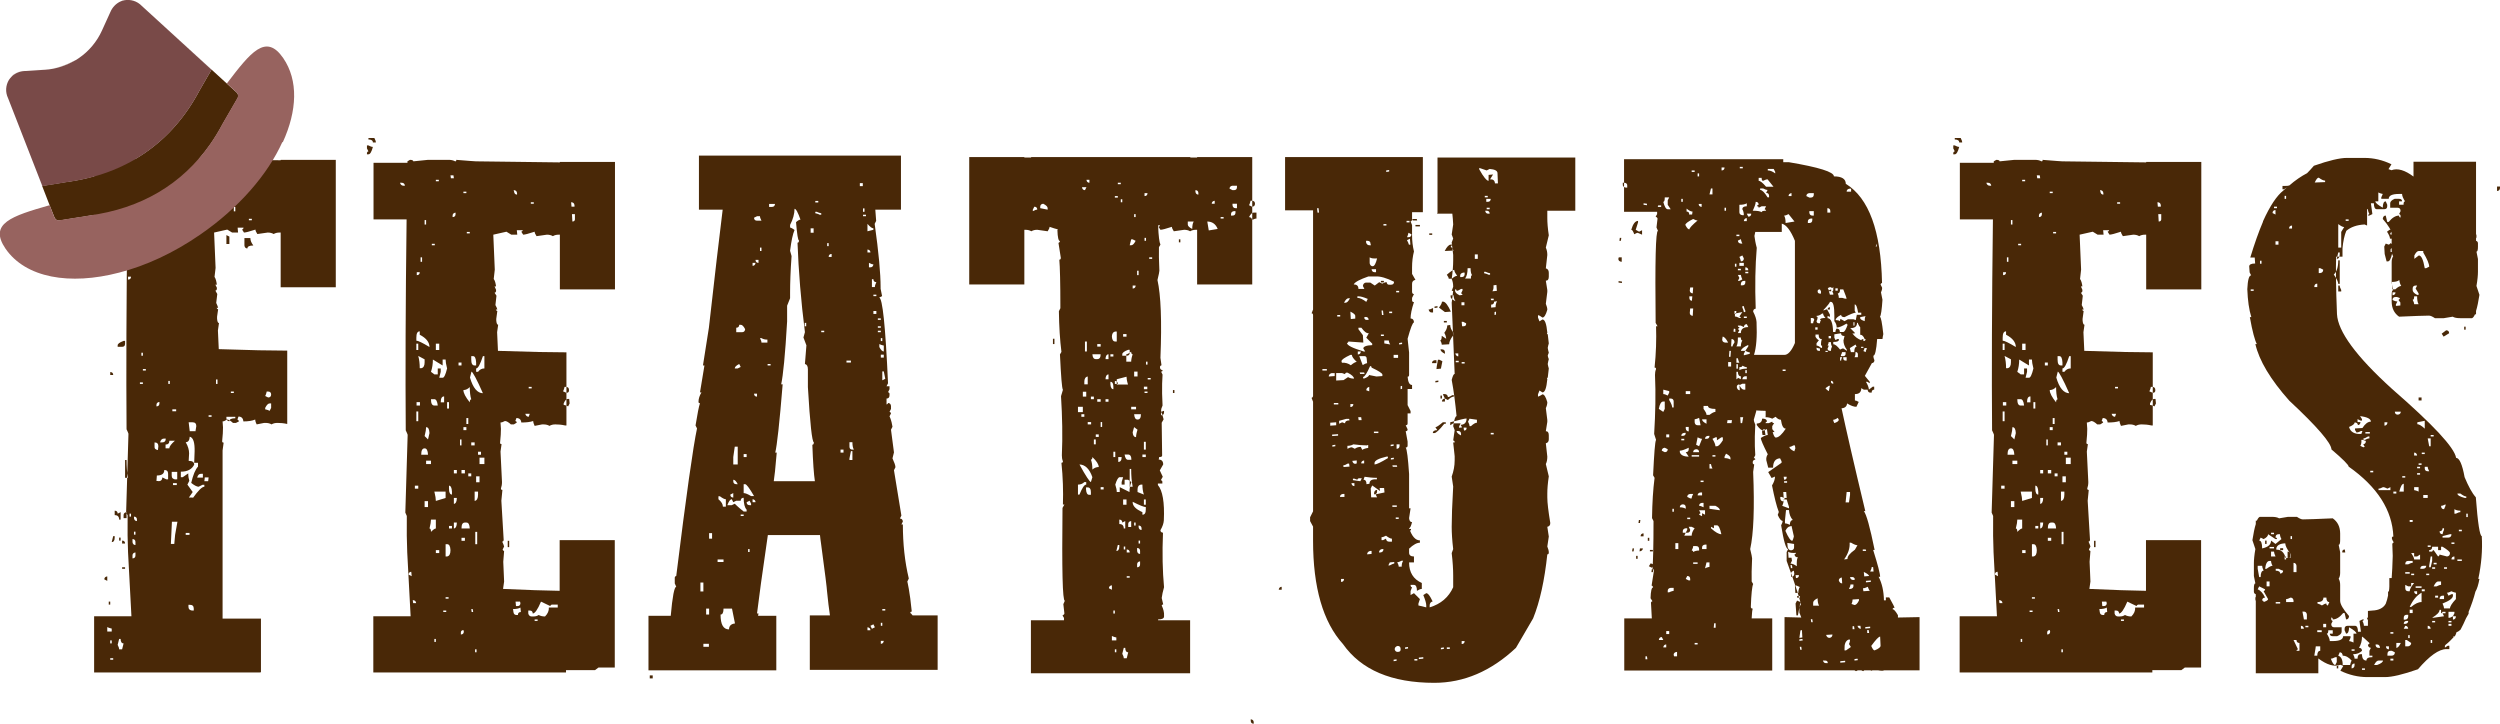 <?xml version="1.0" encoding="UTF-8"?>
<svg id="Layer_2" data-name="Layer 2" xmlns="http://www.w3.org/2000/svg" viewBox="0 0 117.93 34.15">
  <defs>
    <style>
      .cls-1 {
        fill: #794a48;
      }

      .cls-2 {
        fill: #492807;
      }

      .cls-3 {
        fill: #492807;
      }

      .cls-4 {
        fill: #97635f;
      }
    </style>
  </defs>
  <g id="features">
    <g>
      <path class="cls-3" d="M3.65,10.32h.07v.14h-.07v-.14ZM12.26,31.72h-7.82v-2.65h1.76l-.16-3.02c-.02-.49-.03-1.07-.02-1.74l-.07-.14.11-3.71s-.04-.12-.09-.21c-.02-2.66-.01-5.98.04-9.98h-1.56v-2.69h1.6v-.07l.12-.07c.09,0,.15.02.16.07l.69-.07h.98c.11,0,.21.02.3.07.05,0,.06-.02.05-.07.6.05.91.07.93.07,1.61.02,2.92.04,3.96.05v-.02h2.6v6.01h-2.6v-2.58h-.05c-.11,0-.2.02-.28.07-.08-.05-.18-.07-.28-.07l-.49.07c-.06-.09-.09-.16-.09-.21-.28.09-.46.14-.54.14l-.09-.14s.07-.03.07-.09h-.28l.02.23h-.28l-.23-.14-.62.14.07,1.67-.05.42c.06.09.09.22.11.37h-.07l.07.14v.07s-.02.07-.07.07l.09.16-.05.42c.05.11.08.18.09.23h-.07s.02.07.07.07l-.05.35v.09c.01.14.04.21.09.21l-.05.35.04.88c1.43.05,2.51.07,3.23.07v3.46c-.18-.04-.33-.05-.46-.05-.11,0-.2.02-.28.07-.08-.05-.18-.07-.28-.07h-.07l-.35.07c-.05-.09-.07-.17-.07-.23-.14.06-.33.09-.56.09-.01-.15-.09-.23-.23-.23l-.05.14s.07.03.07.09l-.14.07h-.14c-.12-.11-.21-.16-.28-.16-.09.06-.16.09-.21.09l.02.28c0,.16-.01.38-.04.65,0,.05.02.07.07.07l-.05.37v7.93h1.81v2.53ZM4.92,27.33l.14.07v-.21c-.09.01-.14.06-.14.14ZM5.06,29.58v.21h.21v-.14s-.12-.02-.21-.07ZM5.13,28.38v.14h.07v-.14h-.07ZM5.2,17.55v.14h.14c0-.09-.05-.14-.14-.14ZM5.2,30.21v.14h.07v-.14h-.07ZM5.2,31.05v.07h.14v-.07h-.14ZM5.34,25.29l-.07.28c.09,0,.14-.07.14-.21v-.07h-.07ZM5.34,7.09h.07c.09.05.16.07.21.07-.06.23-.13.35-.21.35h-.07v-.07s.02-.07.07-.07l-.07-.14v-.14ZM5.69,6.72c.05.09.07.16.07.21h-.14c0-.09-.07-.14-.21-.14v-.07h.28ZM5.41,24.09v.21c.14,0,.21.07.21.21h.07v-.35l-.14.07c0-.09-.05-.14-.14-.14ZM5.55,16.29v.07h.21c.09,0,.14-.05.14-.14v-.14h-.07c-.19.07-.28.14-.28.21ZM5.62,30.14l-.07.28c.05.09.07.16.07.21h.14l.07-.28c-.09,0-.14-.07-.14-.21h-.07ZM5.62,25.36v.14h.07v-.14h-.07ZM5.76,25.5v.14h.14c0-.09-.05-.14-.14-.14ZM5.76,26.76v.07h.14v-.07h-.14ZM5.83,24.3v.14h.14v-.28c-.09.01-.14.06-.14.14ZM5.97,10.87l-.07.28h.07c.07,0,.14-.07.21-.21l-.14-.07h-.07ZM5.9,21.7v.84h.14c-.05-.25-.07-.53-.07-.84h-.07ZM6.04,9.4v.14h.14c0-.09-.05-.14-.14-.14ZM6.04,13.05v.14c.09,0,.14-.05.14-.14h-.14ZM6.11,24.23v.14h.07v-.14h-.07ZM6.25,12.35v.21h.07v-.21h-.07ZM6.25,25.43v.14c.01.09.06.14.14.14v-.14c0-.09-.05-.14-.14-.14ZM6.25,26.2v.14c.09,0,.14-.05.14-.14v-.14c-.09.01-.14.06-.14.14ZM6.32,24.37v.07c.01.09.06.14.14.14v-.07c0-.09-.05-.14-.14-.14ZM6.32,25.08v.14h.07v-.14h-.07ZM6.6,10.81v.14h.07v-.14h-.07ZM6.6,18.04v.07h.14v-.07h-.14ZM6.67,16.64v.14h.07v-.14h-.07ZM6.74,10.46v.14h.07v-.14h-.07ZM6.74,17.41v.07h.14v-.07h-.14ZM6.81,11.72v.07h.14v-.07h-.14ZM7.45,21.23l.02-.18c0-.12-.06-.18-.18-.18v.18c-.01.11.04.16.16.18ZM7.38,19.1v.07c.09,0,.14-.05.14-.14v-.07c-.09.01-.14.06-.14.14ZM7.47,22.7c.12,0,.18-.06.19-.18l.18.09h.09v-.26c0-.12-.06-.18-.18-.18,0,.18-.12.26-.35.26l-.02.26h.09ZM7.45,9.9v.07h.14v-.07h-.14ZM7.64,20.87c.12,0,.18-.06.18-.18h-.09c-.09,0-.15.06-.18.18h.09ZM7.59,9.27v.07h.14v-.07h-.14ZM7.99,21.14c0-.08.09-.2.26-.35h-.26c0,.12-.06.18-.18.18v.18h.18ZM7.94,17.97v.14h.07v-.14h-.07ZM8.22,25.67l.04-.44.11-.62h-.26l-.05,1.05h.18ZM8.27,22.61h.09v-.35h-.26v.18c0,.11.06.16.18.18ZM8.31,19.4v-.09h-.18v.09h.18ZM8.34,22.88v-.09h-.18v.09h.18ZM8.22,10.94v.07c.09,0,.14-.05.14-.14v-.07c-.09.01-.14.06-.14.14ZM9.1,23.49c.25-.35.43-.53.54-.53v-.09h-.09l-.18.09c-.08,0-.2-.06-.35-.18.09-.39.2-.64.32-.77v-.18h-.18l.02-.53c.01-.42-.06-.66-.23-.7-.01.18-.08.26-.19.26.11.19.16.36.16.53l-.02.35c.18,0,.26.06.26.18-.11.22-.32.33-.63.33v.26h.09l.26-.18c0,.14.02.26.05.35l-.09.18.25.35-.18.26h.18ZM8.85,27.68h.07v.14h-.21c.01-.09.06-.14.14-.14ZM8.94,25.23v-.09h-.18v.09h.18ZM8.78,9.83v.14h.07v-.14h-.07ZM9.05,28.8h.09v-.09c0-.12-.06-.18-.18-.18h-.07v.09c0,.11.05.16.16.18ZM9.22,20.35l.04-.25c0-.12-.06-.18-.18-.18h-.18l.05.42h.26ZM9.57,22.53v-.18h-.09c-.09,0-.15.06-.18.18h.26ZM9.63,8.15h.07v.14h-.07v-.14ZM9.82,22.7l.02-.18h-.18l-.02.18h.18ZM9.84,19.59v.07h.14v-.07h-.14ZM10.19,17.9v.21h.07v-.21h-.07ZM10.68,11.09v.42h.14v-.35l-.14-.07ZM10.68,19.66v.07c.01.09.06.14.14.14,0-.09.09-.14.28-.14v-.07h-.42ZM10.89,18.47v.07h.14v-.07h-.14ZM11.03,9.76v.21h.07v-.21h-.07ZM11.53,11.23v.35c.01.09.06.14.14.14,0-.09.09-.14.28-.14-.09-.12-.14-.23-.14-.35h-.28ZM11.74,10.32v.07h.14v-.07h-.14ZM12.58,18.47s-.02.12-.07.21l.14.07c.09,0,.14-.05.14-.14s-.05-.14-.14-.14h-.07ZM12.51,19.24v.07s.12.02.21.07l.07-.14v-.21h-.07c-.07,0-.14.07-.21.21Z"/>
      <path class="cls-3" d="M17.31,6.86h.07c.09.05.16.07.21.07-.06.23-.13.35-.21.35h-.07v-.07s.02-.07.07-.07l-.07-.14v-.14ZM17.66,6.51c.05.09.07.16.07.21h-.14c0-.09-.07-.14-.21-.14v-.07h.28ZM26.66,20.07c-.18-.04-.33-.05-.46-.05-.11,0-.2.02-.28.07-.08-.05-.18-.07-.28-.07h-.07l-.35.07c-.05-.11-.07-.18-.07-.23-.14.05-.33.07-.56.07-.01-.14-.09-.21-.23-.21l-.05.14s.07.02.07.07l-.14.09h-.14c-.12-.11-.21-.16-.28-.16-.09.05-.16.07-.21.07l.02.3c0,.16-.01.38-.04.65,0,.05.02.07.07.07l-.05.35.07,1.44c0,.12-.02.22-.05.3,0,.05.02.07.07.07l-.05.51.11,1.86s-.02.07-.07.07c.05.11.08.18.09.23l-.07.14s.02.07.07.07l-.04.51.04.93-.05.35c1.1.05,1.99.08,2.67.09v-2.39h2.6v6.01h-.77s-.1.08-.16.12h-1.37v.11h-9.09v-2.65h1.76l-.16-3.01c-.02-.48-.03-1.05-.02-1.72l-.07-.16.11-3.67s-.04-.12-.09-.21c-.02-2.66-.01-5.98.04-9.95h-1.56v-2.67h1.6v-.07l.12-.07c.09,0,.15.02.16.07l.69-.07h.98c.11,0,.21.02.3.07.05,0,.06-.02.05-.07.6.05.91.07.93.07,1.61.02,2.92.04,3.96.05v-.02h2.6v6.01h-2.6v-2.58h-.05c-.11,0-.2.02-.28.07-.08-.05-.18-.07-.28-.07l-.49.07c-.06-.09-.09-.16-.09-.21-.28.09-.46.14-.54.14l-.09-.14s.07-.02.07-.07h-.28l.02.21h-.28l-.23-.14-.62.14.07,1.65-.05.44c.06.08.09.2.11.35h-.07l.07.16v.07s-.02.07-.07.07l.09.14-.05.44c.05.09.08.16.09.21h-.07s.02.07.07.07l-.05.37v.07c.01.14.04.21.09.21l-.05.35.04.88c1.43.05,2.51.07,3.23.07v3.45ZM18.87,8.62c.02.09.08.14.16.14h.07c-.01-.09-.06-.14-.16-.14h-.07ZM19.28,27.11l.14.07-.02-.21c-.09.01-.13.06-.12.14ZM19.47,28.31l.02.14h.14c-.01-.09-.06-.14-.16-.14ZM19.73,23.05v-.14h-.16v.14h.16ZM20.26,16.37c0-.22-.15-.42-.46-.58v-.16c-.11,0-.16.1-.16.3v.14c.08,0,.29.1.62.3ZM19.73,16.51v-.3h-.09v.3h.09ZM19.81,19.13v-.16h-.16v.16h.16ZM19.73,19.87v-.46h-.09v.46h.09ZM19.66,12.84v.14c.09,0,.14-.05.14-.14h-.14ZM20.03,17.09v-.14l-.3-.16c.05.18.07.37.07.58h.07c.11-.02.16-.12.16-.28ZM19.84,12.14v.21h.07v-.21h-.07ZM20.19,21.45c-.01-.2-.06-.3-.16-.3-.11,0-.16.1-.16.3h.32ZM20.03,10.38v.21h.07v-.21h-.07ZM20.19,20.73l.07-.3c-.01-.19-.06-.28-.16-.28,0,.09-.02.23-.07.42l.16.16ZM20.19,23.92v-.28h-.16v.28h.16ZM20.33,21.89v-.16h-.23v.16h.23ZM20.56,24.93v-.42h-.23c0,.09-.02.23-.07.42.05,0,.07.05.07.16.11-.11.18-.16.23-.16ZM21.09,17.38c-.05-.19-.07-.33-.07-.42h-.14v.28l-.46-.28c0,.21-.03.4-.09.58l.16.12h.16v-.28h.14v.16l-.07.28h.16c.07,0,.14-.15.21-.44ZM20.65,19.13c-.02-.2-.08-.3-.16-.3h-.16c0,.2.05.3.16.3h.16ZM20.37,11.5v.07h.14v-.07h-.14ZM21.02,23.49v-.3h-.53c.05.2.07.35.07.44l.46-.14ZM20.49,30.14v.14h.07v-.14h-.07ZM20.56,8.48v.07h.14v-.07h-.14ZM20.72,16.51v-.3h-.16v.3h.16ZM20.72,26.09v-.14h-.16v.14h.16ZM20.95,18.98v-.28c-.11,0-.16.09-.16.28h.16ZM20.91,28.8v.07h.14v-.07h-.14ZM21.25,25.95c-.01-.19-.06-.28-.16-.28h-.07v.58h.07c.11-.02.16-.12.16-.3ZM21.02,28.17v.07h.14v-.07h-.14ZM21.18,19.27v-.3h-.09v.3h.09ZM21.32,23.33v-.14c-.01-.19-.06-.28-.14-.28v.14c0,.19.05.28.14.28ZM21.32,24.93v-.12h-.14v.12h.14ZM21.25,8.27l.02.14h.14l-.02-.14h-.14ZM21.35,10.17v.07c.09,0,.14-.05.14-.14v-.07c-.09.01-.14.06-.14.14ZM21.55,22.33v-.16h-.14v.16h.14ZM21.55,23.49h-.14v.28c.09-.01.14-.11.14-.28ZM21.55,24.65h-.14v.28c.09-.01.14-.11.14-.28ZM21.77,17.24v-.14h-.14v.14h.14ZM21.77,21.01v-.28h-.07v.28h.07ZM21.74,29.86v.07c.09,0,.14-.05.14-.14l-.02-.07c-.09.01-.13.06-.12.14ZM21.93,22.33v-.16h-.16v.16h.16ZM22.16,24.93c-.01-.19-.06-.28-.16-.28h-.07c-.11,0-.16.09-.16.28h.39ZM21.93,25.51v-.14h-.16v.14h.16ZM21.86,9.04v.07h.14v-.07h-.14ZM22.16,18.98c0-.09.02-.14.07-.14-.05-.16-.07-.36-.07-.58-.09.09-.19.14-.3.14,0,.14.1.33.3.58ZM22,20.29v-.14h-.14v.14h.14ZM22.09,20v-.28h-.09v.28h.09ZM22.02,10.94v.07h.14v-.07h-.14ZM22.23,22.47v-.14h-.14v.14h.14ZM22.78,18.55c-.3-.68-.49-1.02-.54-1.02l-.07.28c.14.49.35.74.62.74ZM22.46,17.24v-.14c-.01-.2-.06-.3-.14-.3h-.09v.16c0,.19.05.28.16.28h.07ZM22.39,21.01v-.14h-.16v.14h.16ZM22.23,28.73l.02.14h.07l-.02-.14h-.07ZM22.55,23.33v-.14h-.16v.44c.11-.02.16-.12.16-.3ZM22.41,30.63v.14h.07v-.14h-.07ZM22.42,25.09v.58h.09v-.58h-.09ZM22.85,17.38v-.58h-.07c-.13.39-.23.58-.32.58v.16h.09c.08-.11.18-.16.3-.16ZM22.62,22.75v-.28h-.16v.28h.16ZM22.69,21.45v-.14h-.14v.14h.14ZM22.85,21.89v-.3h-.23v.3h.23ZM23.95,25.51v.3h.07v-.3h-.07ZM24.2,28.73l.02.14c.01.09.06.14.14.14h.07c0-.09.05-.14.14-.14l-.02-.21c-.08.05-.2.07-.35.07ZM24.23,8.97l.02.07c.01.09.06.14.14.14v-.07c-.01-.09-.06-.14-.16-.14ZM24.32,28.38l.02.21h.07c.09,0,.14-.05.14-.14l-.02-.07h-.21ZM24.78,19.52c.02.09.08.14.16.14l.05-.14h-.21ZM25.52,28.38c-.16.38-.29.56-.39.56,0-.09-.05-.14-.14-.14h-.07v.14c.02.09.08.14.16.14h.07c.11,0,.19-.02.26-.07.09.05.19.07.3.07.13-.13.19-.27.18-.42h.42v-.14h-.28s-.07.02-.07.07l-.44-.21ZM24.94,18.25v.07h.14v-.07h-.14ZM25.04,9.54v.07h.14v-.07h-.14ZM25.22,29.22v.07h.14v-.07h-.14ZM26.63,18.25s-.02.12-.07.21l.16.07c.09,0,.13-.05.12-.14,0-.09-.05-.14-.14-.14h-.07ZM26.59,19.03v.07s.12.02.21.07l.07-.14-.02-.21h-.07c-.07,0-.13.07-.19.21ZM26.94,9.54l.02.21h.14v-.07c-.01-.09-.06-.14-.16-.14ZM26.98,10.1l.02.35c.09,0,.13-.05.12-.14v-.21h-.14Z"/>
      <path class="cls-3" d="M36.22,25.25c-.26,1.78-.43,3.01-.51,3.69h.07l-.02.11h.86v2.57h-6.03v-2.57h1.05c.08-.91.17-1.37.26-1.37l-.07-.16v-.28s.02-.07.07-.07c.47-3.8.8-6.12.98-6.96l-.07-.14c.09-.56.16-.91.21-1.05-.05,0-.07-.02-.07-.07,0-.14.05-.29.14-.44h-.07l.21-1.27h-.07l.28-1.78c.27-2.41.49-4.27.65-5.57h-1.12v-2.55h9.53v2.55h-1.21l.04.53-.07.14c.19,1.35.28,2.34.28,2.99v.07l.07.35-.14.07c.16,0,.3,1.35.42,4.04l-.07.14h.14v.14l-.07.14s.07.02.07.07v.07c0,.11-.05.16-.14.16v.28s.07-.02.07-.07c.08,0,.13.05.14.14v.14l-.07.14s.07.02.07.07l-.07.14s.09.16.14.49l-.07.14.14,1.07-.07.28c.09.2.14.34.14.42l-.07.14.35,2.14-.07.14c.08,0,.13.05.14.14l-.07.14h.07c0,.91.09,1.76.28,2.55l-.07.14s.12.47.21,1.42c-.05,0-.07.02-.07.07.02,0,.06.04.11.11h1.18v2.57h-6.03v-2.57h.95c-.05-.3-.09-.69-.14-1.16,0-.08-.09-.83-.28-2.23-.02-.14-.04-.28-.05-.4h-2.46ZM30.79,32h-.14v-.14h.14v.14ZM33.04,27.48v.42h.14v-.42h-.14ZM33.18,30.37v.14h.26v-.14h-.26ZM33.31,28.71v.28h.14v-.28h-.14ZM33.45,25.15v.26h.14v-.26h-.14ZM33.85,26.39v.12h.28v-.12h-.28ZM33.96,23.41h-.07v.14c.14.12.21.23.21.35h.14v-.35c-.07,0-.16-.05-.28-.14ZM34.13,28.71c0,.19-.05.28-.14.28,0,.47.13.7.4.7,0-.16.09-.26.28-.28l-.14-.7h-.4ZM34.94,23.62h-.21l-.14.07-.07-.14c-.07,0-.14.09-.21.28h.21l.14-.07s.14.15.42.37h.14v-.09c-.09-.09-.14-.28-.14-.56-.09,0-.14.05-.14.14ZM34.45,23.33c0,.09.05.14.14.14v-.21l-.14.07ZM34.66,21.07l-.07.49v.35h.21v-.84h-.14ZM34.59,22.63v.07c0,.09.05.14.14.14h.07c-.07-.14-.14-.21-.21-.21ZM34.66,17.38h.14l.14-.07-.07-.14c-.14.07-.21.14-.21.21ZM34.94,15.32h-.07c0,.09-.05.14-.14.14v.21h.28c.08,0,.13-.05.14-.14-.07-.14-.14-.21-.21-.21ZM34.94,24.27v.07h.14v-.07h-.14ZM35.08,21.42v.14h.14v-.14h-.14ZM35.15,22.84h-.07v.42c.08,0,.2.05.35.14h.14c-.22-.38-.36-.56-.42-.56ZM35.22,23.69c0,.09.05.14.14.14h.07v-.07l-.07-.14-.14.07ZM35.29,25.9v.14h.07v-.14h-.07ZM35.5,12.4v.14c.08,0,.13-.05.14-.14h-.14ZM35.5,23.55v.14h.14c0-.08-.05-.13-.14-.14ZM35.71,10.2l-.14.07c0,.09.05.14.14.14h.21c-.05-.09-.07-.16-.07-.21h-.14ZM35.57,18.57c0,.09.05.14.14.14v-.14h-.14ZM35.64,12.26c0,.09.05.14.14.14v-.14h-.14ZM35.85,11.68v.16h.07v-.16h-.07ZM35.92,15.95h-.07c.05.09.07.16.07.21h.28v-.14c-.11,0-.2-.02-.28-.07ZM36.21,17.17v.07h.14v-.07h-.14ZM36.28,9.62v.14h.14c.08,0,.13-.05.14-.14h-.28ZM38.44,22.7c-.05-.32-.09-.89-.12-1.72.05,0,.07-.04.07-.12-.08,0-.18-.87-.28-2.6v-.84c0-.15-.05-.23-.14-.25l.07-.88-.14-.37.07-.25c-.19-1.49-.3-2.89-.35-4.22.05,0,.07-.04.07-.11-.05,0-.09-.29-.14-.86.09-.08.16-.12.21-.12-.12-.34-.21-.51-.28-.51,0,.23-.07.49-.21.76v.12s.12.04.21.12c-.08.18-.15.5-.21.98l.07.25c-.05.69-.07,1.27-.07,1.74v.25l-.14.35v.74c-.09,1.57-.19,2.56-.28,2.97h.07c-.15,1.84-.27,2.91-.35,3.22h.07c-.06.73-.11,1.18-.14,1.35h1.95ZM37.96,15.23v.16h.07v-.16h-.07ZM38.24,10.77v.21h.14v-.21h-.14ZM38.46,9.48v.07h.14v-.07h-.14ZM38.53,9.99h-.07v.07s.12.02.21.07h.07v-.07s-.12-.02-.21-.07ZM38.74,15.6v.07h.14v-.07h-.14ZM39.02,11.47v.14h.07v-.14h-.07ZM39.09,12.12h.14v-.14c-.09,0-.14.05-.14.14ZM39.65,21.21v.14h.14v-.14h-.14ZM39.93,17.01v.09h.21v-.09h-.21ZM40.07,20.86v.21c0,.09.05.14.14.14h.07c-.05-.08-.07-.2-.07-.35h-.14ZM40.14,21.28l-.07.35v.07h.14v-.42h-.07ZM40.56,8.64v.14h.14v-.14h-.14ZM40.71,9.83v.16h.07v-.16h-.07ZM40.71,10.13v.07h.14v-.07h-.14ZM40.92,10.56v.35l.28-.07v-.07c-.07,0-.16-.07-.28-.21ZM40.92,11.77v.14h.14c0-.08-.05-.13-.14-.14ZM40.92,29.59v.14h.14c0-.08-.05-.13-.14-.14ZM40.99,12.4v.21h.07c.08,0,.13-.05.14-.14-.05,0-.12-.02-.21-.07ZM41.06,29.52l.07.14.14-.07-.07-.14-.14.07ZM41.13,13.17v.37h.14c0-.06.02-.13.07-.23-.09,0-.14-.05-.14-.14h-.07ZM41.2,13.9v.07h.14v-.07h-.14ZM41.2,14.67v.14h.14v-.14h-.14ZM41.41,15.02v.07h.14v-.07h-.14ZM41.41,15.39v.07h.14v-.07h-.14ZM41.41,15.6v.07h.14v-.07h-.14ZM41.48,16.23v.14c.07.14.14.21.21.21v-.28s-.12-.02-.21-.07ZM41.55,15.95v.14h.07v-.14h-.07ZM41.55,16.73v.14h.14v-.14h-.14ZM41.55,29.38v.14h.07v-.14h-.07ZM41.55,30.23v.14c.08,0,.13-.05.14-.14h-.14ZM41.62,17.52v.42l.14-.07-.07-.35h-.07ZM41.62,28.73v.07h.14v-.07h-.14Z"/>
      <path class="cls-3" d="M54.63,10.64c.02.5.06.8.11.9l-.07.12c-.01.26,0,.63.02,1.11,0,.05-.03.19-.09.44.16.71.21,1.94.14,3.67l.05.35s-.07.02-.07.07c-.01.09.03.15.12.16,0,.05-.02.07-.07.07l.07.14-.02.42c-.01.28,0,.63.02,1.04-.05.11-.07.18-.07.23l.12.42-.09.16c.01.86.02,1.37.02,1.55,0,.05-.05.07-.14.07l-.02.12c.14,0,.21.08.21.23l-.16.28.14.3-.09.16s.07.02.07.07v.09h-.21v.07c.22.26.32.81.28,1.67-.01.14-.06.29-.16.46,0,.07.04.11.12.12-.04.96-.02,1.82.05,2.57-.06.2-.09.37-.11.51l.07.3s-.07.02-.07.05c.08.18.12.33.11.47v.05c0,.09-.09.14-.28.14v.04h1.51v2.5h-7.51v-2.5h1.56v-.11l-.07-.12s.08-.03.09-.09l-.05-.44.07-.16c-.11,0-.14-1.46-.11-4.38l.09-.16h-.07c.02-.63,0-1.29-.07-1.97.05,0,.07-.02.07-.07-.04-.09-.05-.19-.05-.28.04-.89.02-1.82-.04-2.79l.09-.3c-.05-.08-.09-.64-.14-1.67l.07-.12c-.07-.55-.11-1.19-.12-1.92l.07-.14c0-1.2-.02-1.96-.05-2.29.05,0,.07-.03.07-.09l-.11-.7s.07-.03.07-.09c-.07,0-.11-.17-.12-.51l.02-.04c-.09-.02-.22-.06-.39-.12,0,.05-.03.12-.09.21l-.49-.07c-.11,0-.2.02-.28.07-.08-.05-.18-.07-.28-.07h-.05v2.58h-2.6v-6.01h2.6v.02h.32v-.02h7.51v.02h.32v-.02h2.6v6.01h-2.6v-2.58h-.05c-.11,0-.2.02-.28.07-.08-.05-.18-.07-.28-.07l-.49.07c-.06-.09-.09-.16-.09-.21-.28.09-.46.14-.54.14l-.09-.14s.07-.02.07-.07h-.09ZM48.79,9.75l-.07.14v.07c.09-.05.16-.07.21-.07,0-.09-.05-.14-.14-.14ZM48.79,8.34h.07c.09.01.14.06.14.14v.07h-.07c-.09,0-.14-.05-.14-.14v-.07ZM49.07,9.75v.07l.35.07v-.07c0-.07-.07-.14-.21-.21-.09.01-.14.06-.14.14ZM49.74,16.23v-.25h-.07v.25h.07ZM50.83,16.15h.21v.07c0,.09-.05.14-.14.14l-.07-.14v-.07ZM50.85,19.19v.25h.23v-.25h-.23ZM50.85,22.86v.47h.07c.13-.32.23-.47.32-.47v-.12h-.09c-.08.08-.18.12-.3.12ZM50.92,21.91c.3.55.49.83.54.83l.07-.23c-.14-.4-.35-.6-.62-.6ZM51.01,19.54v.12h.14v-.12h-.14ZM51.04,8.83c.01.09.06.14.14.14l.07-.14h-.21ZM51.08,18.48v.23h.16v-.23h-.16ZM51.15,18.01v.12h.16v-.37c-.11.02-.16.11-.16.25ZM51.27,16.58v-.47h-.09v.47h.09ZM51.23,22.98v.11c.01.16.06.25.14.25h.09v-.12c0-.15-.05-.23-.16-.23h-.07ZM51.25,8.48c.01.09.06.14.14.14v-.14h-.14ZM51.31,19.91v.11h.16v-.11h-.16ZM51.46,18.71v.12h.14v-.12h-.14ZM51.53,21.56c0,.08-.02.12-.07.12.05.13.07.29.07.47.09-.08.19-.12.3-.12,0-.12-.1-.28-.3-.47ZM51.53,16.71c.01.15.06.23.16.23h.07c.11,0,.16-.08.16-.23h-.39ZM51.6,20.73v.23h.09v-.23h-.09ZM51.69,20.49v.12h.14v-.12h-.14ZM51.76,16.23v.12h.16v-.12h-.16ZM51.76,18.83v.12h.16v-.12h-.16ZM51.92,19.91v.23h.07v-.23h-.07ZM51.92,22.98v.11h.14v-.11h-.14ZM52.15,16.94h.14v-.23c-.09.01-.14.09-.14.23ZM52.15,17.89h.14v-.23c-.09.01-.14.09-.14.23ZM52.15,18.83v.12h.14v-.12h-.14ZM52.31,27.75l.14.07v-.21c-.09.01-.14.06-.14.14ZM52.38,16.71v.11h.14v-.11h-.14ZM52.38,18.01v.12c.01.15.06.23.14.23v-.12c0-.15-.05-.23-.14-.23ZM52.45,15.88c.01.15.06.23.16.23h.07v-.47h-.07c-.11.02-.16.11-.16.25ZM52.45,30v.21h.21v-.14s-.12-.02-.21-.07ZM52.52,21.31v.25h.09v-.25h-.09ZM52.52,28.8v.14h.07v-.14h-.07ZM52.59,9.25v.07h.14v-.07h-.14ZM52.59,17.97v.14h.14c0-.09-.05-.14-.14-.14ZM52.59,30.63v.14h.07v-.14h-.07ZM52.61,22.86c.05.15.07.27.07.35h.14v-.23l.46.23c0-.18.03-.33.09-.47l-.16-.11h-.16v.23h-.14v-.12l.07-.23h-.16c-.07,0-.14.12-.21.35ZM52.73,25.71l-.07.28c.09,0,.14-.07.14-.21v-.07h-.07ZM52.68,17.89v.25h.53c-.05-.16-.07-.29-.07-.37l-.46.12ZM52.73,8.62v.07h.14v-.07h-.14ZM52.75,21.56v.23c.11,0,.16-.08.16-.23h-.16ZM52.8,24.51v.21c.14,0,.21.07.21.21h.07v-.35l-.14.07c0-.09-.05-.14-.14-.14ZM52.87,9.4v.14h.07v-.14h-.07ZM52.94,16.71v.07h.21c.09,0,.14-.05.14-.14v-.14h-.07c-.19.07-.28.14-.28.21ZM53.01,30.56l-.07.28c.05.09.07.16.07.21h.14l.07-.28c-.09,0-.14-.07-.14-.21h-.07ZM52.98,15.76v.12h.16v-.12h-.16ZM52.98,23.56v.25h.16v-.25h-.16ZM53.01,25.78v.14h.07v-.14h-.07ZM53.05,21.44c.02.16.08.25.16.25h.16c0-.16-.05-.25-.16-.25h-.16ZM53.13,16.71v.35h.23c0-.08.02-.2.07-.35-.05,0-.07-.04-.07-.12-.11.08-.18.12-.23.12ZM53.15,25.92v.14h.14c0-.09-.05-.14-.14-.14ZM53.15,27.18v.07h.14v-.07h-.14ZM53.22,24.72v.14h.14v-.28c-.09.01-.14.06-.14.14ZM53.36,11.29l-.07.28h.07c.07,0,.14-.07.21-.21l-.14-.07h-.07ZM53.29,22.12v.84h.14c-.05-.25-.07-.53-.07-.84h-.07ZM53.36,19.19v.12h.23v-.12h-.23ZM53.43,13.47v.14c.09,0,.14-.05.14-.14h-.14ZM53.5,20.14l-.07.25c.01.15.06.23.16.23,0-.08.02-.2.07-.35l-.16-.12ZM53.43,23.69c0,.18.15.33.46.47v.12c.11,0,.16-.08.16-.25v-.11c-.08,0-.29-.08-.62-.25ZM53.5,10.1v.14h.07v-.14h-.07ZM53.5,17.53v.23h.16v-.23h-.16ZM53.5,19.54c.01.16.06.25.16.25.11,0,.16-.08.16-.25h-.32ZM53.5,24.65v.14h.07v-.14h-.07ZM53.64,12.77v.21h.07v-.21h-.07ZM53.64,25.85v.14c.01.09.06.14.14.14v-.14c0-.09-.05-.14-.14-.14ZM53.64,26.62v.14c.09,0,.14-.05.14-.14v-.14c-.09.01-.14.06-.14.14ZM53.66,23.09v.12l.3.12c-.05-.14-.07-.3-.07-.47h-.07c-.11.02-.16.1-.16.23ZM53.71,24.79v.07c.01.09.06.14.14.14v-.07c0-.09-.05-.14-.14-.14ZM53.71,25.5v.14h.07v-.14h-.07ZM53.89,21.44v.12h.16v-.12h-.16ZM53.96,18.24v.12h.16v-.12h-.16ZM53.96,20.84v.37h.09v-.37h-.09ZM53.96,23.56v.25h.09v-.25h-.09ZM53.99,9.11v.14c.09,0,.14-.05.14-.14h-.14ZM53.99,11.22v.14h.07v-.14h-.07ZM53.99,18.47v.07h.14v-.07h-.14ZM54.06,17.06v.14h.07v-.14h-.07ZM54.14,17.83v.07h.14v-.07h-.14ZM54.21,12.14v.07h.14v-.07h-.14ZM54.77,19.52v.07c.09,0,.14-.05.14-.14v-.07c-.09.01-.14.06-.14.14ZM55.33,18.4v.14h.07v-.14h-.07ZM55.61,11.29v.14h.07v-.14h-.07ZM56.03,10.45v.14c0,.07.07.14.21.21,0-.15.02-.27.07-.35h-.28ZM56.39,8.97v.07c.01.09.06.14.14.14v-.07c0-.09-.05-.14-.14-.14ZM56.95,10.45l.07.42.42-.07c-.09-.23-.26-.35-.49-.35ZM57.16,9.61h.14v-.14c-.09.01-.14.06-.14.14ZM57.58,10.24v.07h.14v-.07h-.14ZM58,8.9l.14.07h.07c.09,0,.14-.05.14-.14v-.07h-.21c-.09.01-.14.06-.14.14ZM58.07,10.1v.07h.07c.09,0,.14-.05.14-.14v-.07h-.07c-.09.01-.14.06-.14.14ZM58.14,9.61v.07c.01.09.06.14.14.14h.07v-.21h-.21ZM58.99,9.47s-.02.12-.07.21l.14.07c.09,0,.14-.05.14-.14s-.05-.14-.14-.14h-.07ZM58.92,10.24c.09.01.14.06.14.14.09-.05.16-.07.21-.07v-.28h-.14c-.07,0-.14.07-.21.21Z"/>
      <path class="cls-3" d="M59,33.93c.09.01.14.06.14.14v.07c-.09,0-.14-.05-.14-.14v-.07ZM60.46,27.68v.14h-.14c.01-.09.06-.14.14-.14ZM67.81,10.03v-2.6h6.5v2.51h-1.32v.35c0,.21.02.48.07.81l-.14.58c.05.11.07.22.07.35l-.07.63c.09.02.14.09.14.21v.18c0,.13-.05.19-.14.19l.07.44v.09l-.07.56c.05.12.07.21.07.28-.07.25-.15.37-.23.37-.09-.07-.16-.11-.21-.11v.11l.07.18.14-.09c.12,0,.19.21.23.62l-.02.07h.04l.05.44c-.02.07-.04.14-.05.21.01.07.03.15.05.23-.02.05-.04.09-.05.14.01.06.03.11.05.16-.02.08-.04.16-.05.23.01.07.03.14.05.21l-.05.44h-.04l.02.07c-.04.41-.11.62-.23.62l-.14-.09-.07.18v.11s.12-.04.21-.11c.08,0,.16.12.23.37,0,.08-.02.18-.07.28l.07.56v.09l-.07.44c.09,0,.14.06.14.19v.19c0,.11-.05.17-.14.19l.07.63c0,.13-.02.25-.07.35l.14.58c-.05.33-.07.6-.07.81v.18c0,.26.05.66.14,1.21,0,.11-.05.16-.14.18l.07.46-.07.47c.05.12.07.21.07.28,0,.06-.02.09-.07.09-.13,1.22-.35,2.23-.67,3.02l-.81,1.39c-1.17,1.1-2.46,1.65-3.85,1.65-2.02,0-3.45-.61-4.31-1.83-.94-1.04-1.41-2.67-1.41-4.87v-.67l-.14-.26v-.18l.14-.28v-5.17l-.07-.18s.07-.03.07-.09v-3.81c0-.06-.02-.09-.07-.09l.07-.18v-4.68h-1.32v-2.51h6.5v2.6h-.51v.32c0,.07-.02.11-.07.11l.07.18v.47c0,.27.03.53.09.77-.06.23-.09.49-.09.76v.3l.16.28c-.11.02-.16.09-.16.19v.37c0,.07.03.11.09.11l-.09.18v.11c0,.06.03.09.09.09-.11.33-.16.59-.16.77.11.01.16.08.16.19-.06,0-.16.26-.3.77l.07.65v1.05c0,.06-.02.09-.07.09.02.26.09.39.21.39v.19h-.21v.76l.14.28v.11h-.14v.47c0,.06-.03.09-.09.09l.09.19c0,.06-.03.09-.09.09l.09.49v.19c0,.06-.03.09-.09.09.06.09.11.51.16,1.25v1.62h.07l-.07.46c.01.13.06.19.14.19-.05.19-.09.28-.14.28.13.39.3.58.51.58v.11c-.14,0-.31.09-.51.28v.19c0,.12.08.18.23.18v.28h-.23c0,.47.2.79.6.97v.28c-.06,0-.13.03-.23.09,0-.19-.05-.28-.14-.28h-.16c0,.07.02.11.07.11l-.07.18v.19l.16-.09.28.28-.07.21v.09l.37.09v-.09c0-.11-.05-.27-.14-.49l.14-.09c.08,0,.18.13.3.39-.09.02-.14.09-.14.19v.09c.53-.16.9-.48,1.11-.95v-.56c0-.28-.02-.63-.07-1.05l.07-.19c-.05-.42-.07-.77-.07-1.05,0-.41.02-1.04.07-1.9l-.07-.47c.09-.25.14-.5.14-.77v-.19l-.07-.65h.07c0-.06-.02-.09-.07-.09l.07-.49-.07-.19c.05-.32.1-.47.16-.47-.06-.61-.13-1.18-.23-1.71.05-.19.09-.28.14-.28l-.14-3.36.07-.56h-.07l.07-.19c0-.14-.02-.26-.07-.37.05-.36.07-.65.07-.86v-.28l-.07-.58.07-.19-.07-.19.07-.47c-.01-.18-.02-.35-.04-.51h-.72ZM62.13,9.82l.02.21h.07l-.02-.21h-.07ZM62.38,17.41v.07h.21v-.07h-.21ZM62.68,17.76l.28-.02v-.14h-.14c-.09.02-.14.08-.14.16ZM62.75,19.94v.14l.28-.02v-.14l-.28.02ZM62.84,20.5v.07l.28-.02v-.07l-.28.02ZM62.85,21v.07l.14-.02v-.07l-.14.02ZM62.92,19.01v.07h.21v-.07h-.21ZM63.03,17.6v.35l.35-.02.21-.14c.08.05.18.07.28.07,0-.08-.1-.18-.3-.28h-.07s-.05.02-.05.07l-.14-.05h-.28ZM63.08,14.86v.07h.14v-.07h-.14ZM63.17,19.85v.14l.14-.07.14.05c0-.09.07-.14.21-.14l-.02-.07h-.14l-.33.09ZM63.21,23.44h.21v-.14h-.07c-.09.01-.14.06-.14.14ZM63.26,27.31v.14c.09,0,.14-.05.14-.14h-.14ZM63.28,17.04l.02.07c.16-.01.3.03.42.12.11-.09.2-.15.28-.16-.15-.14-.23-.25-.23-.33h-.07c-.28.13-.42.23-.42.3ZM63.36,21.96l.02.07.28-.02-.02-.14h-.07c-.08.05-.15.08-.21.09ZM63.4,14.28h.07c.07,0,.14-.07.21-.21h-.07c-.07,0-.14.07-.21.21ZM64.08,15.46v.07l.21.28.02.35-.7-.05s-.02.07-.07.07c0,.11.26.24.79.4h.07l-.09-.14c0-.09.14-.15.42-.16v-.07l-.28-.28.12-.21c-.11.01-.22-.08-.35-.26h-.14ZM63.56,21.03v.14c.09-.05.16-.07.21-.07l.14.07c.08-.06.18-.09.28-.09l.07.14c.08-.05.18-.08.28-.09v-.14l-.07.02c-.18,0-.39-.02-.63-.05-.08.05-.18.07-.28.07ZM63.7,14.7l.02.35.21-.02v-.14c-.01-.06-.09-.12-.23-.19ZM63.7,19.06v.14c.09,0,.14-.05.14-.14h-.14ZM63.75,22.79c.01.09.06.14.14.14v-.14h-.14ZM63.79,21.74c.02.09.07.14.14.14l.07-.02v-.14l-.21.02ZM63.82,22.58v.07l.35.05.07-.14h-.14s-.07.02-.07.07l-.14-.05h-.07ZM63.87,13.42c.14,0,.21.07.21.21h.28l-.07-.14c.01-.09.06-.15.14-.16h.21l.21.14.21-.16.14.07c.09-.05.16-.07.21-.07.01.09.06.13.14.12h.07c.09,0,.14-.05.14-.14-.36-.18-.65-.26-.86-.25h-.35c-.4.14-.63.26-.69.37ZM64.03,13.98v.07c.11,0,.25.06.42.19l.07-.14c-.19-.08-.33-.12-.42-.12h-.07ZM64.05,16.58v.14c.09,0,.14-.05.14-.14h-.14ZM64.07,19.68l.02.14h.14l-.02-.14h-.14ZM64.12,16.8l.16.42c.08-.05.15-.08.21-.09l-.02-.21c0-.09-.05-.13-.14-.12h-.21ZM64.14,17.57l.02.07h.21l-.02-.07h-.21ZM64.21,21.86h.14v-.14c-.09.01-.14.06-.14.14ZM64.63,17.27c-.15.34-.26.51-.33.51v.07h.07c.14-.06.21-.11.21-.16l.35.07.28-.02v-.07c0-.06-.17-.17-.51-.33,0-.05-.02-.07-.07-.07ZM64.37,22.49l-.05.14c.09,0,.14.07.14.21l.14-.02c0-.14.09-.21.28-.21h.07v-.07c-.2,0-.39-.02-.58-.05ZM64.35,14.97c.01.09.06.13.14.12h.07c0-.09-.05-.14-.14-.14l-.07.02ZM64.44,11.36v.07c.02.09.08.14.16.14h.07l-.02-.07c0-.09-.05-.14-.14-.14h-.07ZM64.45,18.41l.14.05v-.21c-.09.02-.14.08-.14.16ZM64.49,26.15l.21-.02v-.14h-.07c-.09.02-.14.08-.14.16ZM64.61,12.14v.28c.02.09.07.14.14.14.08,0,.15-.12.21-.37-.16.01-.28,0-.35-.05ZM64.73,22.9l-.07.14.02.42h.28l-.07-.14.42-.09-.02-.21h-.21l.02.14-.37-.26ZM64.7,12.7c.01.09.06.14.14.14h.07v-.14h-.21ZM64.81,20.36v.07h.21v-.07h-.21ZM64.96,23.11v.07c0,.09-.05.14-.14.14v-.07c.01-.09.06-.14.14-.14ZM64.84,21.84v.07c.09,0,.3-.1.63-.3v-.07h-.07c-.38.09-.56.19-.56.3ZM65.05,26.06h.07c.09-.01.14-.06.14-.16h-.07c-.09.02-.14.08-.14.16ZM65.14,13.25h.14v.07h-.14v-.07ZM65.14,15.78v.07h.14v-.07h-.14ZM65.17,14.65l.02.21h.07l-.02-.21h-.07ZM65.17,25.34v.14h.07l.14-.07c.01.09.06.14.14.14h.14v-.14c-.07,0-.16-.05-.28-.14-.09.05-.16.07-.21.07ZM65.26,10.57v.07h.14v-.07h-.14ZM65.3,16.06v.14l.28.05c-.05-.08-.07-.15-.07-.19h-.21ZM65.39,8.04v.07l.14-.02v-.07l-.14.02ZM65.56,26.53l-.07.14h.07c.09-.05.16-.08.21-.09v-.07l-.21.02ZM65.53,14.7v.07h.14v-.07h-.14ZM65.6,20.98v.07l.14-.02v-.07l-.14.02ZM65.61,21.61v.07l.14-.02v-.07l-.14.02ZM65.68,21.95l.02.07h.21l-.02-.07h-.21ZM65.68,23.84v.07h.21v-.07h-.21ZM65.74,16.74v.14h.21v-.14h-.21ZM65.74,31.12v.07l.14-.02v-.07l-.14.02ZM65.79,30.63c.02.09.08.13.16.12.09,0,.13-.05.12-.14,0-.09-.05-.14-.14-.14-.09.02-.14.08-.14.16ZM65.84,24.41v.07h.14v-.07h-.14ZM65.86,13.72v.07h.14v-.07h-.14ZM65.88,20.96v.21c.09,0,.14-.05.14-.14v-.07h-.14ZM65.91,26.52c.05.09.07.16.07.21h.14c0-.11.02-.2.07-.28h-.07c-.09.05-.16.07-.21.07ZM66,16.18v.07l.14-.02v-.07l-.14.02ZM66.07,18.22v.14l.07-.02v-.14l-.07.02ZM66.26,12.03h.14v.28c0,.09-.05.14-.14.14v-.42ZM66.28,30.54v.07l.14-.02v-.07l-.14.02ZM66.35,10.42v.07h.14v-.07h-.14ZM66.44,10.98s-.02.12-.07.21h.07c.09,0,.14-.05.14-.14l-.14-.07ZM66.37,11.33c.05.09.08.16.09.21h.07l-.02-.28-.14.07ZM66.42,24.95h.14v.07h-.14v-.07ZM66.62,10.33l.02.07h.21l-.02-.07h-.21ZM66.72,31.09v.07h.14v-.07h-.14ZM66.77,10.61v.07h.21v-.07h-.21ZM66.93,31.02v.07l.21-.02v-.07l-.21.02ZM67.28,31.14l.21-.02c.01.09-.03.15-.12.16h-.07l-.02-.14ZM67.39,14.6c.02.09.07.14.14.14h.07v-.21c-.09.05-.16.07-.21.07ZM67.42,11.01v.07h.14v-.07h-.14ZM67.55,17.13h.21v-.14h-.07c-.09.01-.14.06-.14.14ZM67.71,20.15l.09.14c-.14,0-.21.05-.21.14h.07c.08,0,.24-.15.47-.44h.07v-.07h-.14c-.18.15-.29.23-.35.23ZM67.67,14.46v.07l.14-.02v-.07l-.14.02ZM67.71,17.97v.07l.14-.02v-.07l-.14.02ZM67.83,16.97c-.05.26-.07.4-.07.44l.21-.02.07-.35-.14-.07h-.07ZM68.02,14.23c0,.07-.05.16-.14.28l.28.21.28-.02c-.13-.29-.25-.45-.35-.47h-.07ZM68.27,15.35c0,.12-.05.23-.14.35.05.08.08.18.09.28l-.21-.14c0,.14-.02.21-.07.21.05.09.07.16.07.21l.35-.02c0-.11.06-.25.19-.42v-.14c-.09-.12-.14-.23-.14-.35l-.14.02ZM67.95,16.48c0,.07.07.14.21.21v-.07c0-.09-.05-.14-.14-.14h-.07ZM67.95,18.66v.14h.07v-.14h-.07ZM67.97,30.56v.07l.14-.02v-.07l-.14.02ZM68.07,18.59l.02.07.07.14c-.09.01-.14.06-.14.14h.14v-.14l.14.07c.11-.11.2-.16.28-.16v-.07h-.07c-.09.06-.16.09-.21.09-.01-.09-.06-.14-.16-.14h-.07ZM68.11,15.14v.07h.14v-.07h-.14ZM68.15,11.84l.42-.02-.14-.21s.07-.02.07-.07h-.07c-.08,0-.18.1-.28.3ZM68.25,12.96c.06.08.09.15.09.19h.14c.11-.09.19-.14.26-.14-.09-.12-.14-.21-.14-.28-.06,0-.18.08-.35.23ZM68.25,30.54v.07h.14v-.07h-.14ZM68.41,19.92v.14l.14-.09h.35l-.07.14v.07l.14-.02-.07-.12c.19-.01.28-.11.28-.3-.07,0-.33.06-.77.18ZM68.43,13.93v.07c0,.07.08.14.23.21-.06-.08-.09-.18-.09-.28h-.14ZM68.64,13.65v.07c0,.07.07.14.21.21l.14-.02s-.02-.07-.07-.07l.07-.14v-.07h-.07c-.09.06-.16.09-.21.09,0-.05-.02-.07-.07-.07ZM68.65,16.67c.02.09.07.14.14.14v-.14h-.14ZM68.67,17.02v.07h.14v-.07h-.14ZM68.71,20.33c0,.07.07.14.21.21v-.07c0-.09-.05-.14-.14-.14h-.07ZM68.88,13v.07h.07c.09,0,.14-.05.14-.14v-.07h-.07c-.09.02-.14.07-.14.14ZM68.94,14.26v.14h.14v-.14h-.14ZM68.95,15.18l.02.21h.07c.09,0,.13-.05.12-.14l-.14-.07h-.07ZM68.95,17.08v.07h.14v-.07h-.14ZM68.95,30.24v.14c.09,0,.14-.05.14-.14h-.14ZM69.04,20.17l.02.14c.09,0,.13-.05.12-.14h-.14ZM69.23,12.65c0,.22-.04.39-.12.49h.28c-.01-.09,0-.15.05-.16-.05-.07-.07-.18-.07-.33h-.14ZM69.32,19.75l-.07.14c.05.09.07.16.07.21h.07c.12-.11.21-.16.28-.16v-.14l-.35-.05ZM69.57,12v.21h.14v-.21h-.14ZM69.78,7.92v.07c.2.36.35.54.44.54v-.28l.21-.02-.14.23c.14-.01.22.05.23.19h.14l-.02-.49c-.01-.11-.13-.17-.37-.19l-.14.07-.35-.12ZM70.01,12.82v.07s.12.02.21.07h.07v-.07s-.12-.02-.21-.07h-.07ZM70.04,9.24v.07h.14v-.07h-.14ZM70.06,9.94c.01.09.06.14.14.14h.07c0-.09-.05-.14-.14-.14h-.07ZM70.11,9.38v.14h.07c.09,0,.14-.05.14-.14h-.21ZM70.13,9.8v.07h.14v-.07h-.14ZM70.32,14.09l.02.07h.12v-.07h-.14ZM70.32,20.42v.07h.14v-.07h-.14ZM70.48,14.23c0,.09-.05.14-.14.14v.14l.21-.02c0-.11.02-.2.07-.28l-.14.02ZM70.45,13.46c.01.11,0,.2-.05.28l.21-.02-.02-.28-.14.02ZM70.5,14.72v.14l.07-.02v-.14l-.07.02ZM70.66,9.08h.14l.02.49c0,.09-.05.14-.14.14h-.07v-.14s.02-.07.07-.07l-.07-.14c.05-.08.06-.18.05-.28ZM70.66,10.98h.14v.07c0,.09-.05.14-.14.14v-.21ZM70.98,27.64h.14c0,.09-.05.14-.14.14v-.14ZM71.12,27.36l.21-.02v.14l-.07.02c-.09,0-.14-.05-.14-.14Z"/>
      <path class="cls-3" d="M76.34,12.21l.02-.07h.14v.21c-.11-.01-.16-.06-.16-.14ZM76.35,13.33v-.07l.16.02v.07l-.16-.02ZM76.39,11.36l.02-.14h.07l-.02.14h-.07ZM76.55,8.69v-.07h.07c.11.01.15.06.14.16v.07h-.07c-.11-.02-.15-.08-.14-.16ZM83.28,19.68c.12,0,.22.02.32.07l.16-.09c.08.09.16.14.25.14.04.28.11.42.23.42-.18.27-.33.41-.46.42-.06.01-.11-.08-.16-.26h.09l-.11-.14v-.14l.09-.14c-.06,0-.09-.02-.09-.07l-.16.07h-.16s.02-.07.07-.07c0-.08-.05-.13-.16-.14h-.07c0,.14-.08.22-.25.23v.07c.13.18.23.26.32.26l.16-.07.04.28c-.08,0-.19.05-.33.14,0,.08.11.34.33.77-.06.08-.08.18-.07.28l.09.35h.23c0-.28.11-.43.33-.44l.07.14v.07l-.63.44.16.28.16-.07c0,.13-.05.27-.14.42.11.55.21.97.32,1.25l-.05.14c.08.19.16.28.23.28,0,.05-.02.12-.07.21.12.75.23,1.12.33,1.12l-.07.14v.42c.45,1.23.67,1.93.67,2.09-.05,0-.07.02-.07.07v.28c.04.08.06.16.09.23l-.79-.02v2.51h3.3l.07.04.09-.04h.16l.09.04.05-.04h.3s.02.02.04.02l.05-.02h.26c.06.01.12.02.18.02.04,0,.07,0,.11-.02h1.67v-2.51l-1.02.02v-.11c-.11-.19-.19-.28-.25-.28,0-.05.03-.07.09-.07,0-.02-.08-.19-.25-.49h-.16v.14h-.09c-.01-.43-.09-.8-.25-1.11h.07c0-.15-.11-.57-.33-1.27h.07c-.22-1.08-.39-1.69-.51-1.83h.07c-.54-2.25-.91-3.87-1.12-4.85.16-.01.25-.09.26-.23.18.11.32.16.44.16l.11-.23c-.08-.05-.14-.07-.18-.07v-.3c.2,0,.3-.09.3-.28l.12.07h.18c.01.09.05.14.12.14h.07c0-.09.04-.14.12-.14v-.14h-.07l-.18.14c-.01-.12-.06-.24-.14-.37h.07l.11.07v-.07l-.23-.28.33-.6c.08-.01.12-.06.12-.14-.04-.09-.05-.16-.05-.21.08,0,.14-.26.18-.79h.25c.01-.07.02-.15.04-.23-.06-.54-.11-.81-.16-.81.05-.07.09-.34.12-.81l-.07-.35c.05-.11.06-.18.05-.23l-.07-.14s.02-.07.07-.07c-.05-2.45-.62-4.01-1.71-4.68,0-.23-.19-.35-.56-.35,0-.21-.71-.43-2.13-.67h-.26v-.14h-7.51v2.48h1.56v.11l-.07.12s.08.03.09.09l-.05.42.07.16c-.11,0-.14,1.45-.11,4.34l.09.16h-.07c.02.63,0,1.28-.07,1.95.05,0,.07.02.07.07-.04.09-.05.19-.05.28.04.88.02,1.8-.04,2.78l.09.28c-.05.08-.09.64-.14,1.67l.07.12c-.07.54-.11,1.17-.12,1.9l.07.14c0,1.18-.02,1.93-.05,2.25.05,0,.07.03.07.09l-.11.7s.07.03.07.09c-.07,0-.11.17-.12.51l.09.14s-.07.02-.07.07l.04.74h-1.3v2.46h6.98v-2.46h-.97c.01-.25.03-.4.05-.46-.05,0-.08-.02-.09-.07.02-.62.06-.98.11-1.09l-.07-.12c-.01-.26,0-.62.02-1.09,0-.05-.03-.19-.09-.44.16-.71.21-1.93.14-3.64l.05-.35s-.07-.02-.07-.07c-.01-.09.03-.15.12-.16,0-.05-.02-.07-.07-.07l.07-.14-.02-.42c-.01-.28,0-.62.02-1.02-.05-.11-.07-.18-.07-.23l.12-.42-.02-.02c.19.01.34.02.46.02v.26ZM77.09,11.05c-.05-.14-.09-.21-.14-.21.08-.28.19-.42.32-.42v.07l-.11.35.16.09.14-.07v.21l-.16-.07-.07-.02-.14.07ZM76.99,26.01h.07l.02-.14h-.07l-.02.14ZM77.18,26.36h.07v-.14h-.07v.14ZM77.29,24.67h.07l.02-.14h-.07l-.02.14ZM77.34,26.01c.09-.01.15-.06.16-.14h-.14l-.02.14ZM77.39,25.3h.14v-.14c-.09,0-.14.05-.14.14ZM77.53,9.66v-.07l.16.02v.07l-.16-.02ZM77.69,30.96l.02.14h-.09v-.14h.07ZM77.73,25.51h.07v-.14h-.07v.14ZM77.92,26.78l.09-.14-.14-.07-.09.14.14.07ZM77.83,26.01h.14v-.07h-.14v.07ZM77.9,26.99h.07l.02-.14h-.07l-.02.14ZM78.13,27.91h.14c.01-.22.07-.39.18-.49h-.28l-.16.07c.08.15.12.29.12.42ZM78.16,27.34v-.14h-.14c.01.09.06.14.14.14ZM78.06,24.6h.07l.02-.14h-.07l-.02.14ZM78.2,9.76l.02-.07h.14v.07h-.16ZM78.46,18.94h.07v.35l-.07.14-.21-.14c.04-.23.11-.35.21-.35ZM78.38,28.33l.09-.14-.21-.14v.14c0,.09.04.14.12.14ZM78.25,30.19c.01-.09.06-.14.14-.14l.07.14h-.21ZM78.29,25.51c.09-.01.14-.06.14-.14h-.14v.14ZM78.46,26.08l.07-.14.14.07h.07l.02-.14h-.28c-.09,0-.15.05-.16.14l.14.07ZM78.34,25.8h.07c.09-.01.14-.06.14-.14l.02-.07h-.07c-.09,0-.15.05-.16.14v.07ZM78.53,21.12l.14.07c0,.09-.05.14-.14.14l-.14-.07c0-.08.05-.13.14-.14ZM78.41,24.81h.07v-.14h-.07v.14ZM78.74,9.31l-.07.14v.21l.14.21h-.14c-.08,0-.15-.12-.21-.35.05,0,.07-.07.07-.21h.21ZM78.74,18.45v.07l-.07.14c-.09-.05-.16-.07-.21-.07v-.21l.28.07ZM78.46,30.54c.01-.09.06-.14.14-.14v.14h-.14ZM78.53,26.92h.07c.11-.01.16-.06.16-.14h-.21l-.02.14ZM78.57,26.64c.09-.05.16-.07.21-.07v-.14h-.07c-.09,0-.14.05-.14.14v.07ZM78.59,26.36h.07v-.14h-.07v.14ZM78.74,20.49v.14h-.14v-.14h.14ZM78.6,28.19h.14v-.14c-.09,0-.14.05-.14.14ZM78.74,29.77v.14h-.14v-.14h.14ZM78.71,27.69h.07c.09-.01.14-.06.14-.14v-.07h-.14l.09-.14v-.07h-.07c-.09,0-.14.05-.14.14.04.08.05.18.05.28ZM78.67,27.13h.21v-.14h-.21v.14ZM78.81,27.73h.14v.14s-.12.02-.21.07h-.07v-.07c0-.08.05-.13.14-.14ZM78.81,18.8c.09,0,.14.05.14.14v.28h-.07c0-.08-.05-.2-.14-.35v-.07h.07ZM78.96,24v.14h-.07v-.14h.07ZM79.11,30.75v.21h-.14l-.02-.07c0-.08.05-.13.16-.14ZM78.97,27.83h.21l.02-.14h-.07c-.09,0-.15.05-.16.14ZM79.17,25.62v.28h-.14v-.28h.14ZM79.03,28.12h.14v-.14h-.14v.14ZM79.32,25.87l.07-.14-.14-.07-.07.14.14.07ZM79.22,25.23h.07l.02-.14h-.07l-.02.14ZM79.66,21.12v.07c0,.09-.05.14-.14.14l.14.21c-.23,0-.38-.07-.42-.21v-.07c.09,0,.23-.05.42-.14ZM79.38,23.79c.09,0,.14.05.14.14v.07c-.08-.05-.18-.07-.28-.07,0-.08.05-.13.14-.14ZM79.25,24.81h.14v-.14h-.14v.14ZM79.29,24.18h.14l.02-.14h-.14l-.02.14ZM79.38,9.38v.14h-.07v-.14h.07ZM79.45,20.42h.07c0,.09-.05.14-.14.14h-.07c0-.08.05-.13.14-.14ZM79.45,20.7v.07h-.14v-.07h.14ZM79.5,9.62c.01-.19.04-.28.09-.28-.04-.09-.05-.16-.05-.21h-.14l-.02.35c0,.09.04.14.12.14ZM79.8,24.85l.14.07c-.09.12-.14.23-.14.35h-.35l.07-.14h-.14v-.07c0-.08.05-.13.14-.14h.07v.07l-.07.14h.07c.09,0,.14-.05.14-.14l-.07-.14h.14ZM79.38,30.44l.07.14.21-.14c-.01-.08-.06-.13-.16-.14-.08,0-.12.05-.12.14ZM79.4,8.22h.14v-.21c-.09,0-.14.05-.14.14v.07ZM79.57,30.16h.07c-.01-.08-.06-.13-.16-.14h-.07c.01.09.06.14.16.14ZM79.5,10.61c.01-.07.13-.16.37-.28.09.05.16.07.21.07-.25.21-.38.35-.39.42-.06,0-.12-.07-.19-.21ZM79.73,18.45v.14h-.21v-.14h.21ZM79.66,20.14v.21c-.08,0-.13-.05-.14-.14v-.07h.14ZM79.73,27.31v.07h-.07l-.14-.07.07-.14c.09,0,.14.05.14.14ZM79.54,11.24h.07l.21-.14s.02.07.07.07l.09-.14-.14-.07h-.07c-.07,0-.15.07-.23.21v.07ZM79.68,10.12c.01-.09-.03-.14-.12-.14v-.14c.11.09.2.14.28.14l-.02.14h-.14ZM79.73,23.3h.14c-.05.09-.07.16-.07.21h-.07l-.14-.07c0-.08.05-.13.14-.14ZM79.73,24.42v.07h-.14v-.07h.14ZM79.75,8.15l.02-.21h-.14l-.02.07c.01.09.06.14.14.14ZM79.69,14.05v-.07h.14l-.02.21c-.08-.01-.12-.06-.12-.14ZM79.71,13.7l.02-.14h.14l-.02.28c-.09-.01-.14-.06-.14-.14ZM79.71,14.76l.02-.21h.14l-.02.35c-.09-.01-.14-.06-.14-.14ZM79.73,9.48c.19-.07.28-.14.28-.21l-.12-.07c-.09,0-.15.05-.16.14v.14ZM79.94,8.04v.07h-.14v-.07h.14ZM80.15,21.47v.07h-.35v-.07h.35ZM80.01,25.76c.09,0,.14.05.14.14v.07c-.11,0-.2.02-.28.07,0-.05-.02-.07-.07-.07.05-.09.07-.16.07-.21h.14ZM80.01,21.19c.09,0,.14.05.14.14h-.28c0-.08.05-.13.14-.14ZM80.08,26.53v.07h-.21v-.07h.21ZM80.15,19.71l.07.35h-.14c-.08,0-.13-.05-.14-.14v-.14s.12-.02.21-.07ZM79.94,30.4v-.07h.14v.07h-.14ZM80.29,20.7l-.14.35-.14-.07.07-.35c.09.05.16.07.21.07ZM80.15,8.18v.14h-.07v-.14h.07ZM80.22,23.23h.07v.14h-.21c0-.08.05-.13.14-.14ZM80.13,9.62h.14v.14c-.09-.01-.14-.06-.14-.14ZM80.29,23.72h.07v.21c-.09-.05-.16-.07-.21-.07,0-.08.05-.13.14-.14ZM80.43,24.07v.21l-.14-.07v.14l-.14-.07s.02-.07.07-.07l-.07-.14h.28ZM80.36,22.67v.07h-.14v-.07h.14ZM80.5,19.78v.21c-.14-.07-.21-.14-.21-.21h.21ZM80.43,25.69h.07v.21h-.21v-.07c0-.08.05-.13.14-.14ZM80.57,19.15c0,.09.12.14.35.14v.14c-.07,0-.16.05-.28.14h-.14c0-.07-.05-.16-.14-.28v-.14h.21ZM80.57,20.56h.07c0,.09-.05.14-.14.14h-.07c0-.08.05-.13.14-.14ZM80.64,26.53v.21s-.12.02-.21.07l.07-.28h.14ZM80.78,8.89v.28h-.14l.07-.28h.07ZM80.71,21.89s.02.12.07.21h-.14v-.21h.07ZM80.92,23.86c.14.07.21.14.21.21l-.49-.07v-.14h.28ZM80.99,24.78c.08,0,.15.14.21.42-.12,0-.28-.09-.49-.28v-.07l.14.07v-.14h.14ZM80.92,20.63h.07v.14l.21-.14h.07v.14c-.12.19-.21.28-.28.28h-.07c0-.08-.05-.2-.14-.35l.14-.07ZM80.92,21.47v.07h-.14v-.07h.14ZM80.84,29.61l.02-.21h.07v.21h-.09ZM81.35,7.9c0,.09-.05.14-.14.14v-.14h.14ZM81.24,16.02l.02-.14c.07,0,.16.09.26.28h-.14c-.09-.01-.14-.06-.14-.14ZM81.42,9.8v.14h-.07v-.14h.07ZM81.63,21.61v.07c-.08-.05-.18-.07-.28-.07v-.07l.07-.14c.14.07.21.14.21.21ZM81.47,19.96l.02-.14h.21l-.02.14h-.21ZM81.52,17.29v-.21h.14v.21h-.14ZM81.56,16.83l.02-.28h.07l-.02.28h-.07ZM81.66,16.34l.02-.35c.09.01.14.06.14.16-.06.08-.09.15-.09.19h-.07ZM81.77,15.64l.02-.14.07.02v.14l-.09-.02ZM81.82,14.81v-.14h.09l-.02.14h-.07ZM81.84,12.58v-.14h.07v.14h-.07ZM81.84,14.93v-.14l.35-.07-.14.21s.07.02.07.07h-.07c-.09-.05-.16-.07-.21-.07ZM81.91,11.14v-.07h.14v.07h-.14ZM81.91,16.34c.05-.07.07-.21.07-.42h.14c0,.09.02.14.07.14-.05.08-.07.18-.07.28h-.21ZM81.91,17.11v-.21h.07s.02.12.07.21h-.14ZM81.91,17.39v-.21h.07v.21h-.07ZM81.91,17.89v-.35h.07c0,.14.05.21.14.21v.14l-.14-.07s-.02.07-.07.07ZM82.05,18.13l.02.28c-.07,0-.12-.05-.14-.14-.01-.08.03-.13.12-.14ZM81.98,11.35l.14-.07s.02.12.07.21h-.07c-.09-.01-.14-.06-.14-.14ZM81.98,12.75v-.07h.14v.07h-.14ZM81.98,13.25l.07-.14-.07-.14h.14s.02.12.07.21l-.14.07h-.07ZM81.98,15.71l.07-.14s-.07-.02-.07-.07c.05,0,.07-.02.07-.07-.05,0-.07-.02-.07-.07h.14l.14.07c.01-.09.06-.14.14-.14l.07.14c-.23,0-.35.09-.35.28h-.14ZM82.05,10.01v-.35c.15,0,.27-.02.35-.07v.14c-.14,0-.21.05-.21.14.05.08.07.18.07.28h-.07c-.09-.01-.14-.06-.14-.14ZM82.12,12.33s-.02-.12-.07-.21l.14-.07.07.14c0,.09-.05.14-.14.14ZM82.05,12.54v-.14h.21v.14h-.21ZM82.05,17.46v-.14c.09,0,.14-.02.14-.07.09.05.16.07.21.07v.07c-.15,0-.27.02-.35.07ZM82.05,18.17l.14-.07h.14v.28h-.07c-.07,0-.14-.07-.21-.21ZM82.05,19.29h.21c0-.09-.05-.14-.14-.14l-.07.14ZM82.21,7.87v.07h-.14v-.07h.14ZM82.23,19.68l-.05.28h-.07l-.02-.28h.14ZM82.12,13.46v-.07c.01-.09.06-.14.14-.14h.07v.07c0,.09-.05.14-.14.14h-.07ZM82.26,16.76v-.07l.07-.14h-.21c.02-.09.14-.19.35-.28v.07l-.14.21c.09.05.16.07.21.07v.07l-.28.07ZM82.26,14.72s-.02-.12-.07-.21v-.07h.07s.02.12.07.21v.07h-.07ZM82.19,17.89c.01-.09.06-.14.14-.14h.07v.14h-.21ZM82.26,10.43c.01-.09.06-.14.14-.14v.14h-.14ZM82.26,15v-.07h.14v.07h-.14ZM82.33,12.75v-.14c.09,0,.14.05.14.14h-.14ZM82.33,12.89v-.07h.14v.07h-.14ZM82.33,17.6v-.14h.07v.14h-.07ZM82.47,10.22l-.07-.14h.21c0,.09-.05.14-.14.14ZM82.68,9.94c.09-.19.14-.33.14-.42.09,0,.14.05.14.14-.05,0-.07.02-.07.07.05,0,.07.02.07.07l.14-.07h.21l-.07.14s.07.02.07.07c-.14,0-.21.02-.21.07-.07-.05-.21-.07-.42-.07ZM84.18,16.74h-1.44c.11-.34.15-.86.12-1.55-.01-.14-.06-.3-.16-.49,0-.08.04-.13.12-.14-.04-1.08-.02-2.03.05-2.87-.06-.22-.09-.41-.11-.56l.04-.19h1.25v-.39c.21.05.42.32.62.81v4.82c-.16.38-.33.56-.49.56ZM82.96,8.53v-.14h.14c0,.09.02.14.07.14.09-.05.16-.07.21-.07l.28.35h-.35c-.16-.19-.28-.28-.35-.28ZM83.03,8.96v-.07h.14c.09.05.16.07.21.07l-.07.14c.09,0,.14.05.14.14v.07h-.07c-.14-.23-.26-.35-.35-.35ZM83.24,20.24l.04.28h-.14l-.02-.14c0-.08.04-.13.12-.14ZM83.39,8.04v-.07h.28l.07.14v.07c-.12-.09-.23-.14-.35-.14ZM84.05,23.44l.14.07-.07.14c-.08,0-.13-.05-.14-.14v-.07h.07ZM84.28,23.56l.11.35v.07l-.32-.12c.05-.09.07-.19.07-.3h.14ZM84.23,17.43v.07h-.14v-.07h.14ZM84.26,23.21l.02.28h-.14l-.02-.28h.14ZM84.28,22.49c.01.09-.03.14-.12.14l-.02-.14h.14ZM84.37,10.1l.28.35-.42.07c0-.15-.02-.27-.07-.35.05,0,.12-.02.21-.07ZM84.3,22.7v.07h-.14v-.07h.14ZM84.39,24.06c.01.19.07.35.18.47-.09.01-.14.09-.14.23-.09-.05-.17-.07-.23-.07v-.14l.05-.49h.14ZM84.44,24.83l.07-.02.11.49s-.02.12-.07.21c-.08.01-.19-.15-.33-.47.07-.14.15-.21.23-.21ZM84.63,25.66v.14c.01.09-.04.15-.14.16-.08,0-.13-.05-.16-.14l-.02-.21.32.05ZM84.72,26.08s-.01.07-.07.07c.01.09.06.14.16.14-.05.07-.06.21-.05.42-.13-.09-.23-.13-.3-.12l.07-.14-.02-.14h-.14l-.02-.28c.08.05.21.06.37.05ZM84.51,9.11v.14h-.14c0-.08.05-.13.14-.14ZM84.6,21.01h.07l.02.14-.05.14c-.15-.07-.23-.14-.23-.21.05,0,.11-.02.19-.07ZM84.53,26.66l.02.14h-.07l-.02-.14h.07ZM84.62,26.92l.02.14c0,.09-.05.15-.14.16l-.02-.14c0-.08.05-.13.14-.16ZM84.65,20.15h.14v-.14c-.08,0-.13.05-.14.14ZM84.74,27.62l.16.07c-.05.08-.07.18-.07.28h-.14l-.02-.35h.07ZM84.86,27.13c0,.09-.05.14-.14.14l-.02-.14h.16ZM84.93,28.4l-.12.63h-.07l-.04-.56.07-.14.16.07ZM84.91,28.12v.07h-.14v-.07h.14ZM85,29.72l.02.35-.14.02.05-.35.07-.02ZM85.02,30.14l.02.07-.16.02v-.07l.14-.02ZM84.9,13.49h.14v-.07h-.14v.07ZM84.97,30.51l.02.14h-.07l-.02-.14h.07ZM85,17.62h-.07v.14h.07v-.14ZM85.35,9.11h.21v.07c0,.09-.05.14-.14.14h-.07l-.14-.07c0-.08.05-.13.14-.14ZM85.42,10.31h.07v.07c0,.09-.05.14-.14.14h-.07v-.07c0-.08.05-.13.14-.14ZM85.56,9.96v.21h-.07c-.08,0-.13-.05-.14-.14v-.07h.21ZM85.35,13.77h.07c.09,0,.13-.05.12-.14v-.07h-.14s-.02.12-.05.21ZM85.58,15.09c-.04.07-.05.12-.05.16h-.11v-.25h.05c.07,0,.11.03.11.09ZM85.49,29.21l.02.14h-.07l-.02-.14h.07ZM85.51,12.16h.14v-.14h-.14v.14ZM85.53,28.57v-.14c0-.07.07-.14.21-.21,0,.15.02.27.07.35h-.28ZM85.55,12.58h.14v-.07h-.14v.07ZM85.58,13.21h.07v-.14h-.07v.14ZM85.6,23.65h.07v-.14h-.07v.14ZM85.64,11.73c0,.09.05.14.14.14l-.02-.21h-.14l.02.07ZM85.74,15.44v.11h-.11v-.11h.11ZM85.79,15.79c0,.14.05.21.16.21-.04.04-.05.13-.05.3h.05v.11h-.05c-.08-.07-.15-.11-.21-.11v-.11l.11-.14s-.1-.05-.16-.16v-.11h.16ZM85.67,11.38h.14c0-.08-.05-.13-.14-.14v.14ZM86,14.79c0,.06.04.13.11.21-.18,0-.26.03-.26.09h.05c-.04.07-.05.12-.05.16h-.05c-.07,0-.11-.04-.11-.11.04-.06.05-.12.05-.19-.04,0-.05-.02-.05-.05.09,0,.18-.04.26-.11h.05ZM85.85,16.44v.11h-.05c-.07,0-.11-.04-.11-.11v-.04c.07.02.12.04.16.04ZM85.85,13.65l.05.09v.11h-.05c-.07,0-.11-.04-.11-.11,0-.06.04-.09.11-.09ZM86.06,31.16c.11-.01.16.03.16.12h-.07c-.08.01-.13-.03-.16-.12h.07ZM86.53,14.9v.25c.07.08.11.18.11.3.11,0,.26-.06.47-.19,0,.04.02.05.05.05-.08.23-.15.35-.21.35h-.16c0-.11-.05-.16-.16-.16-.04.07-.05.12-.05.16h-.11c-.01-.43-.1-.65-.26-.65v-.11l.11.05v-.11c-.08-.16-.13-.25-.16-.25-.07.04-.12.05-.16.05.21-.22.32-.36.32-.4h.05c.11,0,.16.22.16.65ZM86.22,16.55v.05h-.11v-.05h.11ZM86.32,18.2l-.05.25s-.1-.05-.16-.14l.16-.11h.05ZM86.44,29.93c0,.09-.05.15-.14.16-.08,0-.13-.05-.16-.14l.3-.02ZM86.34,9.96v.07h-.14v-.21c.09,0,.14.05.14.14ZM86.48,13.54v.16s-.02.04-.05.04l.05.11v.05h-.16s-.02-.09-.05-.16h.11v-.09l-.11.05-.05-.11.11-.05.11.05s.02-.05.05-.05ZM86.32,14.49c-.07.01-.11.05-.11.11h.11v-.11ZM86.37,16.15c0,.08.02.15.05.21-.04.06-.05.12-.05.19h-.05c-.07,0-.11-.04-.11-.11.04-.06.05-.11.05-.14h-.05c.04-.07.05-.12.05-.16h.11ZM86.37,15.85v.11h-.11v-.11h.11ZM86.48,18.06v.04c-.07,0-.11-.03-.11-.09v-.05c.07.01.11.05.11.11ZM86.85,15.74c0,.07.05.11.16.11l-.05.21c0,.14.05.29.16.44v.05l-.16-.11h-.05l-.11.05c-.13-.16-.23-.25-.32-.25v-.11c.18,0,.26-.03.26-.09v-.05h-.05l-.11.05-.05-.11v-.16s.13-.02.32-.05ZM86.69,19.71l.05.09c0,.06-.07.11-.21.16l-.05-.11v-.05c.06,0,.13-.03.21-.09ZM86.69,13.6v.11h-.11v-.11h.11ZM87.8,14.74v.11h-.21l-.05.25-.11-.04h-.26l-.16.09-.16-.09h-.05v.09c-.06-.04-.13-.05-.21-.05,0-.08.09-.16.26-.25,0,.07.05.11.16.11.27-.14.45-.21.53-.21l-.05-.09v-.3c.07,0,.12.13.16.39h.16ZM86.95,13.65c.11.27.16.42.16.44h-.05s-.09-.01-.16-.04h-.16c0-.08-.02-.15-.05-.21.07,0,.11-.06.11-.19h.16ZM86.88,27.24l.02.28c-.08,0-.13-.05-.16-.14,0-.07.05-.12.14-.14ZM86.9,16.85c-.04.07-.05.12-.05.16h-.05v-.16h.11ZM87.04,31.17v.07l-.23.02v-.07l.23-.02ZM87.06,16.6v.11c-.01.06-.05.09-.11.09h-.11v-.05c.04-.06.05-.11.05-.14h.16ZM87.11,16.85v.16h-.05c-.07,0-.11-.04-.11-.11v-.05h.16ZM87.32,25.6c.13.08.23.12.3.12l-.12.21c-.25.18-.36.32-.35.44l-.16.02c.19-.27.28-.53.26-.79h.07ZM87.2,30.17h.07s0,.12-.05.21l.09.14-.23.16h-.07v-.07c-.01-.23.05-.38.19-.44ZM87.27,23.21v.14l-.05.35h-.16l.05-.49h.16ZM87.25,8.9h.07v.14h-.21c0-.08.05-.13.14-.14ZM87.43,27.57v.05c.01.09-.04.15-.14.16h-.07c.05-.09.07-.16.07-.21h.14ZM87.64,15.25s.04.11.11.19v.35c.09,0,.16.07.21.21h.05c-.01.06-.05.09-.11.09v-.09h-.05s-.05.02-.05.05c-.16-.06-.3-.16-.42-.32h.11v-.04l-.21-.21c.21,0,.32-.08.32-.25h.05ZM87.53,16.25l.05.11c-.07,0-.11.08-.11.25h-.16l-.05-.19.26-.16ZM87.34,27.22c.09-.01.15.03.16.12l-.07.02c-.09,0-.15-.05-.16-.14h.07ZM87.69,28.26v.07c-.07.14-.14.21-.21.21l-.14-.05c.04-.09.05-.16.05-.21l.3-.02ZM87.46,29.54l.02.14h-.09v-.14h.07ZM87.48,15.2v.16h-.05v-.16h.05ZM87.64,16.71v.14h-.16c.04-.06.05-.14.05-.25.07.01.11.05.11.11ZM87.62,31.07l.02.07-.16.02v-.07l.14-.02ZM87.76,29.52l.02.14c-.08,0-.13-.05-.16-.14h.14ZM88.01,14.9c-.04.06-.05.14-.05.25-.14-.05-.21-.09-.21-.14v-.05l.26-.05ZM87.9,16.36v.05h-.11v-.05h.11ZM88.01,25.92l.02.07h-.16v-.07h.14ZM88.11,27.68s.03.11.09.19l-.3.02-.02-.14c.06,0,.13-.02.23-.07ZM88.06,16.41v.04c-.04.07-.05.12-.05.16l-.11-.05c.04-.07.05-.12.05-.14h.11ZM88.17,27.17l-.23.02-.02-.21c.15.07.23.13.25.19ZM88.22,29.56v.07l-.23.02v-.07l.23-.02ZM88.25,27.38v.07l-.23.02v-.07l.23-.02ZM88.15,29.72l.02.14h-.09v-.14h.07ZM88.1,30.44h.07v-.14h-.07v.14ZM88.36,26.75l.02.21h-.16c.05-.09.07-.16.07-.21h.07ZM88.69,30.03l.02.42c.01.07-.08.15-.28.23-.05,0-.1-.07-.16-.21.21-.29.35-.44.42-.44ZM88.48,11.63l.05-.14v.14h-.05Z"/>
      <path class="cls-3" d="M92.14,6.86h.07c.09.05.16.07.21.07-.06.23-.13.35-.21.35h-.07v-.07s.02-.07.07-.07l-.07-.14v-.14ZM92.49,6.51c.05.09.07.16.07.21h-.14c0-.09-.07-.14-.21-.14v-.07h.28ZM101.49,20.07c-.18-.04-.33-.05-.46-.05-.11,0-.2.02-.28.07-.08-.05-.18-.07-.28-.07h-.07l-.35.07c-.05-.11-.07-.18-.07-.23-.14.05-.33.07-.56.07-.01-.14-.09-.21-.23-.21l-.05.14s.07.02.07.07l-.14.09h-.14c-.12-.11-.21-.16-.28-.16-.09.05-.16.07-.21.07l.02.3c0,.16-.01.38-.04.65,0,.05.02.07.07.07l-.05.35.07,1.44c0,.12-.02.22-.05.3,0,.05.02.07.07.07l-.05.51.11,1.86s-.02.07-.07.07c.05.11.08.18.09.23l-.07.14s.02.07.07.07l-.04.51.04.93-.05.35c1.1.05,1.99.08,2.67.09v-2.39h2.6v6.01h-.77s-.1.08-.16.12h-1.37v.11h-9.09v-2.65h1.76l-.16-3.01c-.02-.48-.03-1.05-.02-1.72l-.07-.16.11-3.67s-.04-.12-.09-.21c-.02-2.66-.01-5.98.04-9.95h-1.56v-2.67h1.6v-.07l.12-.07c.09,0,.15.02.16.07l.69-.07h.98c.11,0,.21.02.3.07.05,0,.06-.02.05-.07.6.05.91.07.93.07,1.61.02,2.92.04,3.96.05v-.02h2.6v6.01h-2.6v-2.58h-.05c-.11,0-.2.02-.28.07-.08-.05-.18-.07-.28-.07l-.49.07c-.06-.09-.09-.16-.09-.21-.28.09-.46.14-.54.14l-.09-.14s.07-.02.07-.07h-.28l.02.21h-.28l-.23-.14-.62.14.07,1.65-.05.44c.06.08.09.2.11.35h-.07l.07.16v.07s-.02.07-.07.07l.09.14-.05.44c.05.09.08.16.09.21h-.07s.02.07.07.07l-.05.37v.07c.01.14.04.21.09.21l-.05.35.04.88c1.43.05,2.51.07,3.23.07v3.45ZM93.7,8.62c.02.09.08.14.16.14h.07c-.01-.09-.06-.14-.16-.14h-.07ZM94.11,27.11l.14.07-.02-.21c-.09.01-.13.06-.12.14ZM94.3,28.31l.02.14h.14c-.01-.09-.06-.14-.16-.14ZM94.56,23.05v-.14h-.16v.14h.16ZM95.09,16.37c0-.22-.15-.42-.46-.58v-.16c-.11,0-.16.1-.16.3v.14c.08,0,.29.1.62.3ZM94.56,16.51v-.3h-.09v.3h.09ZM94.64,19.13v-.16h-.16v.16h.16ZM94.56,19.87v-.46h-.09v.46h.09ZM94.49,12.84v.14c.09,0,.14-.05.14-.14h-.14ZM94.86,17.09v-.14l-.3-.16c.05.18.07.37.07.58h.07c.11-.02.16-.12.16-.28ZM94.67,12.14v.21h.07v-.21h-.07ZM95.02,21.45c-.01-.2-.06-.3-.16-.3-.11,0-.16.1-.16.3h.32ZM94.86,10.38v.21h.07v-.21h-.07ZM95.02,20.73l.07-.3c-.01-.19-.06-.28-.16-.28,0,.09-.02.23-.07.42l.16.16ZM95.02,23.92v-.28h-.16v.28h.16ZM95.16,21.89v-.16h-.23v.16h.23ZM95.39,24.93v-.42h-.23c0,.09-.02.23-.07.42.05,0,.07.05.07.16.11-.11.18-.16.23-.16ZM95.92,17.38c-.05-.19-.07-.33-.07-.42h-.14v.28l-.46-.28c0,.21-.03.4-.09.58l.16.12h.16v-.28h.14v.16l-.07.28h.16c.07,0,.14-.15.21-.44ZM95.48,19.13c-.02-.2-.08-.3-.16-.3h-.16c0,.2.05.3.16.3h.16ZM95.2,11.5v.07h.14v-.07h-.14ZM95.85,23.49v-.3h-.53c.05.2.07.35.07.44l.46-.14ZM95.32,30.14v.14h.07v-.14h-.07ZM95.39,8.48v.07h.14v-.07h-.14ZM95.55,16.51v-.3h-.16v.3h.16ZM95.55,26.09v-.14h-.16v.14h.16ZM95.78,18.98v-.28c-.11,0-.16.09-.16.28h.16ZM95.74,28.8v.07h.14v-.07h-.14ZM96.08,25.95c-.01-.19-.06-.28-.16-.28h-.07v.58h.07c.11-.02.16-.12.16-.3ZM95.85,28.17v.07h.14v-.07h-.14ZM96.01,19.27v-.3h-.09v.3h.09ZM96.15,23.33v-.14c-.01-.19-.06-.28-.14-.28v.14c0,.19.05.28.14.28ZM96.15,24.93v-.12h-.14v.12h.14ZM96.08,8.27l.02.14h.14l-.02-.14h-.14ZM96.18,10.17v.07c.09,0,.14-.05.14-.14v-.07c-.09.01-.14.06-.14.14ZM96.38,22.33v-.16h-.14v.16h.14ZM96.38,23.49h-.14v.28c.09-.01.14-.11.14-.28ZM96.38,24.65h-.14v.28c.09-.01.14-.11.14-.28ZM96.6,17.24v-.14h-.14v.14h.14ZM96.6,21.01v-.28h-.07v.28h.07ZM96.57,29.86v.07c.09,0,.14-.05.14-.14l-.02-.07c-.09.01-.13.06-.12.14ZM96.76,22.33v-.16h-.16v.16h.16ZM96.99,24.93c-.01-.19-.06-.28-.16-.28h-.07c-.11,0-.16.09-.16.28h.39ZM96.76,25.51v-.14h-.16v.14h.16ZM96.69,9.04v.07h.14v-.07h-.14ZM96.99,18.98c0-.09.02-.14.07-.14-.05-.16-.07-.36-.07-.58-.09.09-.19.14-.3.14,0,.14.1.33.3.58ZM96.83,20.29v-.14h-.14v.14h.14ZM96.92,20v-.28h-.09v.28h.09ZM96.85,10.94v.07h.14v-.07h-.14ZM97.06,22.47v-.14h-.14v.14h.14ZM97.61,18.55c-.3-.68-.49-1.02-.54-1.02l-.07.28c.14.49.35.74.62.74ZM97.29,17.24v-.14c-.01-.2-.06-.3-.14-.3h-.09v.16c0,.19.05.28.16.28h.07ZM97.22,21.01v-.14h-.16v.14h.16ZM97.06,28.73l.02.14h.07l-.02-.14h-.07ZM97.38,23.33v-.14h-.16v.44c.11-.02.16-.12.16-.3ZM97.24,30.63v.14h.07v-.14h-.07ZM97.25,25.09v.58h.09v-.58h-.09ZM97.68,17.38v-.58h-.07c-.13.39-.23.58-.32.58v.16h.09c.08-.11.18-.16.3-.16ZM97.45,22.75v-.28h-.16v.28h.16ZM97.52,21.45v-.14h-.14v.14h.14ZM97.68,21.89v-.3h-.23v.3h.23ZM98.78,25.51v.3h.07v-.3h-.07ZM99.03,28.73l.02.14c.01.09.06.14.14.14h.07c0-.09.05-.14.14-.14l-.02-.21c-.08.05-.2.07-.35.07ZM99.06,8.97l.02.07c.01.09.06.14.14.14v-.07c-.01-.09-.06-.14-.16-.14ZM99.15,28.38l.02.21h.07c.09,0,.14-.05.14-.14l-.02-.07h-.21ZM99.61,19.52c.02.09.08.14.16.14l.05-.14h-.21ZM100.35,28.38c-.16.38-.29.56-.39.56,0-.09-.05-.14-.14-.14h-.07v.14c.02.09.08.14.16.14h.07c.11,0,.19-.02.26-.07.09.05.19.07.3.07.13-.13.19-.27.18-.42h.42v-.14h-.28s-.07.02-.07.07l-.44-.21ZM99.77,18.25v.07h.14v-.07h-.14ZM99.87,9.54v.07h.14v-.07h-.14ZM100.05,29.22v.07h.14v-.07h-.14ZM101.46,18.25s-.02.12-.07.21l.16.07c.09,0,.13-.05.12-.14,0-.09-.05-.14-.14-.14h-.07ZM101.42,19.03v.07s.12.02.21.07l.07-.14-.02-.21h-.07c-.07,0-.13.07-.19.21ZM101.77,9.54l.02.21h.14v-.07c-.01-.09-.06-.14-.16-.14ZM101.81,10.1l.02.35c.09,0,.13-.05.12-.14v-.21h-.14Z"/>
      <path class="cls-3" d="M116.91,27.31h.05c-.05.27-.11.47-.19.6-.08.32-.19.63-.32.95v.09c-.05.08-.09.15-.12.21-.08.19-.17.37-.26.54-.06.06-.12.1-.19.12-.04.14-.08.21-.12.21l-.04-.02.02.05c-.12.13-.24.25-.37.35l-.04.05v.09l.14-.09h.07v.16h-.14c-.35,0-.8.32-1.34.95-.71.25-1.23.37-1.55.37h-.84c-.43,0-.86-.1-1.27-.3l.14-.23-.14-.05c-.29.11-.64,0-1.04-.3v.7h-2.95v-3.41s-.02-.05-.02-.07v-.09l.02-.04v-.12c-.06-.02-.09-.06-.09-.12v-.16c0-.15.02-.23.07-.23l-.07-.35v-.6c0-.16.02-.39.07-.67l-.14-.42c.05-.32.1-.57.16-.76v-.16h.05c.05-.11.09-.16.14-.18h.56c.15,0,.27.02.35.07l.42-.07h.42c.12.08.21.12.28.12.25,0,.71-.02,1.41-.05.23.16.35.4.35.72v.3c0,.15-.02.23-.07.23l.07.35v.97c0,.11-.02.2-.07.28.05.08.07.18.07.3v.74c0,.16.14.4.42.72-.01.11-.06.16-.14.16l-.07-.3h-.07c-.16.2-.33.3-.49.3,0-.06-.02-.09-.07-.09v.09s.02.07.07.07l-.07.14c0,.11.05.16.14.16h.35v.21c0,.08-.07.15-.21.21h-.21c-.09,0-.14-.04-.14-.12h.14v-.16h-.21c0,.11-.02.16-.07.16.09.14.14.26.14.35h.14c.33,0,.49-.08.49-.23h.35v.07l-.07.16s.12.02.21.07v-.42h.14c0-.07-.12-.17-.35-.3,0,.2-.05.3-.14.3l-.07-.16v-.07c0-.09.05-.14.14-.14h.35c.09,0,.14.09.14.28h.14l-.07-.51.14-.07h.07s-.02.07-.07.07c.05.09.07.17.07.23h.19v-.26l-.05-.12h.05v-.32l.21-.02c.3-.01.52-.12.63-.32.05-.12.08-.25.11-.39v-.18s.02,0,.04-.02c.01-.07.02-.15.02-.23v-.39h.11c.02-.27.04-.62.05-1.05l-.02-.56s.02-.07.07-.07c-.06-.09-.09-.16-.09-.21s.02-.07.07-.07c-.05-1.24-.75-2.34-2.11-3.3,0-.08-.27-.35-.81-.81-.01-.3-.67-1.07-1.99-2.3-.89-1-1.42-1.89-1.6-2.67h.07c-.09-.16-.21-.59-.33-1.27h.07c-.11-.35-.17-.79-.19-1.32.02-.43.08-.65.18-.65l-.07-.14-.02-.28c0-.09.09-.14.28-.14l-.02-.28h-.21c.2-.66.4-1.22.6-1.69v-.02c.33-.73.65-1.21.97-1.46.05-.05.1-.09.16-.14l-.14.09h-.07v-.16h.14c.06,0,.12,0,.18-.02.29-.25.57-.44.84-.58.11-.11.21-.22.32-.35.71-.25,1.23-.37,1.55-.37h.84c.43,0,.86.1,1.27.3l-.14.23.14.05c.29-.11.64,0,1.04.3v-.7h2.95v3.41s.02.05.02.07v.09l-.02.04v.12c.06.02.09.06.09.12v.16c0,.15-.02.23-.07.23l.07.35v.6c0,.16-.02.39-.07.67l.14.42c-.05.32-.1.57-.16.76v.16h-.05c-.05.11-.09.16-.14.18h-.56c-.15,0-.27-.02-.35-.07l-.42.07h-.42c-.12-.08-.21-.12-.28-.12-.25,0-.71.02-1.41.05-.23-.16-.35-.4-.35-.72v-.3c0-.15.02-.23.07-.23l-.07-.35v-.97c0-.11.02-.2.07-.28-.05-.08-.07-.18-.07-.3v-.74c0-.16-.14-.4-.42-.72.01-.11.06-.16.14-.16l.07.3h.07c.16-.2.33-.3.49-.3,0,.06.02.09.07.09v-.09s-.02-.07-.07-.07l.07-.14c0-.11-.05-.16-.14-.16h-.35v-.21c0-.08.07-.15.21-.21h.21c.09,0,.14.04.14.12h-.14v.16h.21c0-.11.02-.16.07-.16-.09-.14-.14-.26-.14-.35h-.14c-.33,0-.49.08-.49.23h-.35v-.07l.07-.16s-.12-.02-.21-.07v.42h-.14c0,.07.12.17.35.3,0-.2.05-.3.14-.3l.07.16v.07c0,.09-.05.14-.14.14h-.35c-.09,0-.14-.09-.14-.28h-.14l.07.51-.14.07h-.07s.02-.07.07-.07c-.05-.09-.07-.17-.07-.23h-.04v.77s-.09-.04-.12-.05c-.36.02-.65.12-.86.3-.09.21-.15.49-.18.83v.39h-.3c-.02.55-.01,1.45.04,2.71.04.81.9,1.99,2.6,3.53,1.93,1.68,2.94,2.76,3.02,3.25.15,0,.29.3.4.91.18.43.35.75.53.95.09,1.22.19,1.83.28,1.83.04.67-.02,1.34-.16,2ZM106.31,13.72v-.07h-.14v.07h.14ZM106.64,27.22c0-.2.05-.3.14-.3-.05-.11-.07-.18-.07-.23h-.21v.14l.07.39h.07ZM106.99,28.26l-.21-.37s.07-.03.07-.09l-.28-.14-.07.14c.13.05.25.18.35.39-.09,0-.14.05-.14.14.05,0,.07.02.07.07.14-.05.21-.09.21-.14ZM107.13,25.5l.21.16.28-.23c-.05-.09-.07-.17-.07-.23h-.07c-.09,0-.14.05-.14.16.05,0,.07.02.07.07h-.07l-.35-.23c0,.08-.07.16-.21.23l-.14-.07-.07.14c.09,0,.14.12.14.37.28-.06.42-.18.42-.37ZM106.68,12.44v-.14h-.07v.14h.07ZM106.92,25.66h-.07v-.16h.07v.16ZM107.2,26.69c-.05-.09-.07-.17-.07-.23h-.07c-.11,0-.18.12-.21.37h.07c.12-.09.21-.14.28-.14ZM107.06,27.66v-.23h-.14v.23h.14ZM107.27,25.87v-.07h-.21v.07h.21ZM107.27,25.2v-.07h-.14v.07h.14ZM107.34,26.25c-.05-.11-.07-.18-.07-.23h-.14v.23h.21ZM107.34,10.12v-.21c-.09,0-.14.05-.14.14l.14.07ZM107.41,9.82v-.07h-.14v.07h.14ZM107.48,11.54v-.16h-.14v.16h.14ZM107.7,26.92s-.12-.03-.21-.09h-.14v.09c.14,0,.21.05.21.14.09-.01.14-.06.14-.14ZM107.56,28.47v-.07h-.21v.07h.21ZM108.03,26.31v-.21c-.15-.2-.23-.36-.23-.47-.25.01-.39.09-.42.23v.07c.22-.01.37.12.44.4l.21-.02ZM107.7,25.95v-.09h-.14v.09h.14ZM107.84,9.38v-.14h-.07v.14h.07ZM107.84,26.39v-.14h-.07v.14h.07ZM108.19,28.4v-.07c-.01-.09-.06-.14-.14-.14-.09.05-.16.07-.21.07v.14h.35ZM108.05,26.32v-.16c-.01-.09-.06-.14-.14-.14v.3h.14ZM108.12,10.78v-.14c-.09,0-.14.05-.14.14h.14ZM108.12,25.43v-.14h-.07v.14h.07ZM108.33,26.99v-.3c-.01-.09-.06-.14-.14-.14v.44h.14ZM108.47,30.7v-.37c-.09,0-.14-.05-.14-.14h-.14l.21.44s-.07.02-.07.07h.14ZM108.68,29.66c-.01-.09-.06-.14-.14-.14v.14h.14ZM108.82,29.22v-.23c-.01-.09-.06-.14-.14-.14h-.07l.07.37h.14ZM108.89,29.59v-.07h-.14v.07h.14ZM109.31,13.54v-.16c-.09,0-.14.05-.14.16h.14ZM109.31,30.93c0-.15.05-.23.14-.23v-.21h-.21s-.02.18-.07.44h.14ZM109.68,8.59v-.07c-.08,0-.18-.05-.3-.14-.06,0-.12.08-.19.23l.49-.02ZM109.81,28.56l.07-.16c-.09,0-.14-.07-.14-.21h-.14c0,.14-.09.21-.28.21v.07s.12.03.21.09c.09-.06.16-.09.21-.09,0,.06.02.09.07.09ZM109.52,29.82v-.09h-.21v.09h.21ZM109.59,12.72l-.14-.07h-.07v.23h.07c.09-.01.14-.06.14-.16ZM109.73,29.59v-.16h-.14v.16h.14ZM110.16,31.37l.07-.14v-.23h-.07c-.09.05-.16.07-.21.07.07.2.14.3.21.3ZM110.37,13.39v-1.11h-.07c0,.32-.07.54-.21.67.14.2.21.35.21.44h.07ZM110.37,11.98v-.07h-.07l-.07.3c.09,0,.14-.08.14-.23ZM110.3,31.53v-.16h-.07v.16h.07ZM110.44,11.68v-.74l.14-.23c-.07,0-.16-.05-.28-.14v1.11h.14ZM110.44,13.75v-.07c-.05-.09-.07-.16-.07-.21h-.07v.28h.14ZM110.86,31.37s.02-.12.07-.21c-.13-.15-.27-.23-.42-.23-.01-.11-.06-.16-.14-.16l-.07.16c.14.05.21.19.21.44h.35ZM110.63,26.06h-.14c-.01-.09.03-.14.12-.14l.02.14ZM110.79,10.42v-.07h-.14v.07h.14ZM111.39,20.47l.05-.14h-.07c-.08.05-.15.07-.21.07l-.07-.12v-.07l.35-.02c.13-.2.26-.3.4-.3,0-.13-.17-.22-.51-.26l.09.14v.07h-.07l-.14-.07v.14h.14c-.01.09-.05.14-.12.14-.02-.09-.08-.13-.16-.12,0,.07-.09.14-.26.21.06.23.25.35.58.33ZM111.07,30.7v-.07h-.14v.07h.14ZM111.07,31.37v-.07c-.09,0-.14.05-.14.16v.07c.09-.01.14-.06.14-.16ZM111.63,31.16c0-.11.09-.16.28-.16v-.07h-.14v-.23l.07-.14c-.09-.01-.14-.06-.14-.16.05,0,.07-.02.07-.07-.21-.2-.33-.3-.35-.3,0,.2-.05.38-.14.53.09,0,.14.05.14.14-.11.11-.25.16-.42.16.05.09.07.16.07.21h.14c0-.14.05-.21.14-.21h.07c0,.2.07.3.21.3ZM111.55,21.08l-.07-.12c.09-.02.13-.08.12-.16l-.14-.05h-.07c.01.11,0,.2-.05.28l.14.07.07-.02ZM111.56,31.6v-.07h-.14v.07h.14ZM111.77,20.68v-.09h-.07c-.09.06-.16.09-.21.09v.07h.07c.09-.05.16-.07.21-.07ZM111.79,20.45v-.07h-.21v.07h.21ZM111.95,22.28v-.07h-.14v.07h.14ZM112.41,31.16h-.21c-.07,0-.14.07-.21.21h.14c.19-.07.28-.14.28-.21ZM112.27,30.56c-.01-.11-.06-.16-.14-.16h-.07c0,.11.05.16.14.16h.07ZM112.76,23.12v-.14l-.14.07c-.09-.05-.16-.07-.21-.07-.09.05-.16.07-.21.07v.07h.56ZM112.65,12.33h-.07l-.09-.35-.02-.35.07-.14.14.05s.07-.02.07-.07c.09.05.16.07.21.07v.14c-.14,0-.21.05-.19.14v.07l.42-.02v.07c-.01.09-.06.15-.14.16l-.21-.14c-.05.23-.11.36-.19.37ZM112.62,19.92h-.14v.16c.09-.01.14-.06.14-.16ZM112.69,30.63v-.14h-.14c0,.09.05.14.14.14ZM112.88,11.26h-.14c0-.08-.05-.19-.14-.33l.12-.09h.07l.02.07-.07.14c.09,0,.14.05.14.14v.07ZM112.97,30.77l-.14-.07h-.07c-.09,0-.14.05-.14.16v.07h.21c.09-.01.14-.06.14-.16ZM112.9,29.89v-.07h-.14v.07h.14ZM112.9,31.16v-.09h-.14v.09h.14ZM113.27,13.49c-.05-.08-.08-.18-.09-.28-.07.06-.19.09-.35.09l.02.35h.14c.12-.11.21-.16.28-.16ZM113,13.79h-.14v.14c.09-.01.14-.06.14-.14ZM113.23,14.41v-.14l-.09-.12s.07-.04.07-.09l-.14-.05h-.07c-.09,0-.14.05-.14.14.09.05.17.07.23.07l-.07.14v.07l.21-.02ZM113.04,23.28v-.09h-.14v.09h.14ZM113.07,12.38h-.14v-.21c.09,0,.14.05.14.14v.07ZM113.25,19.42h-.28c0,.09.05.14.14.14.09-.01.14-.06.14-.14ZM113.25,30.33h-.21v.23c.07,0,.14-.08.21-.23ZM113.39,23.19v-.37c-.08,0-.15.12-.21.37h.21ZM113.46,22.53v-.07h-.14v.07h.14ZM113.6,29.07v-.07h-.07c-.09,0-.14.05-.14.14v.09h.07c.09-.01.14-.06.14-.16ZM113.6,29.29h-.07c-.09,0-.14.05-.14.14h.07c.09-.01.14-.06.14-.14ZM113.6,29.66c-.01-.09-.06-.14-.14-.14l-.07.14h.21ZM113.81,26.55v-.09h-.21c-.09,0-.14.05-.14.16h.14c.09-.05.16-.07.21-.07ZM113.67,27.06v-.07h-.21v.07h.21ZM113.67,27.89c0-.09.07-.22.21-.39h-.14v.16h-.14l-.14-.07v.14c0,.11.05.16.14.16h.07ZM113.74,30.33l-.21-.14h-.07v.3h.14c.09-.02.14-.08.14-.16ZM113.67,30.1v-.14h-.07v.14h.07ZM113.81,24.62v-.09h-.14v.09h.14ZM114.23,28.4v-.44c-.22.12-.41.34-.56.67h.07c.18-.15.34-.23.49-.23ZM113.81,28.92v-.16h-.14v.16h.14ZM114.16,26.39v-.23l-.14.09h-.14v-.16h-.14c.09.13.14.23.14.3h.28ZM113.88,27.13v-.07h-.14v.07h.14ZM114.09,13.91v-.07l-.14-.23.07-.14h-.07c-.09,0-.14.05-.14.14v.07c0,.08.07.16.21.23h.07ZM114.09,14.35c-.05-.08-.07-.21-.07-.37h-.14c0,.11-.02.16-.07.16.05.09.07.16.07.21h.21ZM114.59,12.58c0-.13-.09-.35-.28-.67v-.07h-.21c-.07,0-.14.07-.21.21v.16l.21-.16c.12,0,.21.2.28.6h.07l.14-.07ZM114.02,21.49c-.01-.09-.06-.14-.14-.14v.14h.14ZM114.09,23.19v-.21h-.21v.14s.12.02.21.07ZM114.02,28.03v-.14h-.14c0,.09.05.14.14.14ZM114.23,27.73v-.07h-.28v.07h.28ZM114.38,20.22v-.37l-.35.07v.09c.08,0,.2.07.35.21ZM114.16,22.09v-.07h-.14v.07h.14ZM114.16,22.39v-.07h-.14v.07h.14ZM114.23,18.89v-.14h-.14v.14h.14ZM114.23,21.93v-.07h-.14v.07h.14ZM114.45,26.69h-.14c-.09,0-.14.05-.14.14h.14c.09-.01.14-.06.14-.14ZM114.38,21.42v-.07h-.14v.07h.14ZM114.38,27.89v-.09h-.14v.09h.14ZM114.52,23.49v-.14h-.21v.14h.21ZM114.59,22.23c-.05-.09-.07-.16-.07-.21h-.14v.07c0,.09.05.14.14.14h.07ZM114.59,27.13v-.07h-.14v.07h.14ZM114.66,21.05v-.37h-.14l.07.37h.07ZM114.66,25.8v-.07h-.14v.07h.14ZM114.66,29.66c-.01-.09-.06-.14-.14-.14v.14h.14ZM115.57,26.09c0-.06-.12-.16-.35-.3h-.07v.16h-.14v-.16h-.28c0,.11-.05.16-.14.16v.07h.14s.02-.07.07-.07l.21.3s.07-.03.07-.09l.35.09c.09-.01.14-.06.14-.16ZM114.66,26.76l.07-.3v-.21h-.07l-.07.44v.07h.07ZM114.8,20.59v-.07h-.14v.07h.14ZM114.73,30.33v-.14h-.07v.14h.07ZM114.87,26.83v-.07h-.14v.07h.14ZM115.29,29.07l-.07-.14h.14v-.07h-.14s-.02.07-.07.07v-.16h-.07c0,.11-.12.23-.35.37h.07l.49-.07ZM114.87,29.36v-.07h-.14v.07h.14ZM114.94,26.62v-.07h-.14v.07h.14ZM115.15,27.59v-.16h-.14c-.07,0-.14.08-.21.23h.14c.09-.05.16-.07.21-.07ZM115.01,28.19v-.09h-.14v.09h.14ZM115.22,25.2s.02-.12.07-.21v-.07h-.07c0,.09-.05.14-.14.14,0,.09.05.14.14.14ZM115.29,28.26v-.16h-.07c-.09,0-.14.05-.14.16h.21ZM115.29,24.02l.07-.16v-.07c-.09.05-.16.07-.21.07,0,.11.05.16.14.16ZM115.27,15.88l-.09-.14.21-.16c.09,0,.14.05.14.14l-.26.16ZM115.64,25.2h-.07l-.35.09v.07h.28c.09-.01.14-.06.14-.16ZM115.57,28.7c0-.09.09-.24.28-.44v-.3s-.12-.02-.21-.07c-.09.05-.16.07-.21.07l.07.14.14-.07h.07v.07c0,.12-.16.24-.49.37.05.11.07.18.07.23h.28ZM115.43,26.83v-.07h-.14v.07h.14ZM115.85,29.07h-.14l.07-.14v-.07h-.28v.28h.07l.14-.07v.16c.09-.01.14-.06.14-.16ZM115.64,29.36v-.07h-.14v.07h.14ZM115.64,29.52v-.09h-.14v.09h.14ZM115.78,25.66v-.07h-.14v.07h.14ZM115.78,26.39v-.14c-.09,0-.14.05-.14.14h.14ZM116.06,24.16v-.07c-.11,0-.2-.02-.28-.07v.21h.07c.09-.05.16-.07.21-.07ZM116.34,23.49v-.07c-.07,0-.16-.05-.28-.14h-.14c0,.08.12.15.35.21h.07ZM116.13,26.46v-.07h-.21v.07h.21ZM116.13,25.06v-.07h-.14v.07h.14ZM116.31,15.55h-.07v-.14h.07v.14ZM116.41,24.39v-.16h-.07v.16h.07ZM117.79,9.01v-.21h.14v.07c-.01.09-.06.14-.14.14Z"/>
    </g>
    <g>
      <path class="cls-2" d="M3.63,2.79s.06-.04.09-.06c-.03.02-.06.04-.09.06Z"/>
      <path class="cls-2" d="M2.12,3.28c.51-.03,1-.18,1.42-.44-.43.25-.91.41-1.42.44l-.96.06c-.23.01-.44.1-.61.25.16-.15.38-.24.6-.25,0,0,.96-.06.96-.06Z"/>
      <path class="cls-2" d="M2.58,10.27c.03.07.09.12.16.13.02,0,.05,0,.07,0l1.38-.22c2.47-.33,4.4-1.47,5.73-3.37.21-.3.41-.63.59-.97l.7-1.21c.05-.09.03-.19-.04-.26L6.69.28c-.22-.23-.53-.32-.82-.27-.07.01-.14.04-.21.07.07-.03.14-.05.21-.07.29-.05.6.04.82.27l3.29,3-.56.97c-1.31,2.48-3.46,3.96-6.32,4.34l-1.11.18-.15-.38.5,1.29h0l.23.58h0Z"/>
      <path class="cls-1" d="M3.1,8.6c2.86-.38,5.01-1.86,6.32-4.34l.56-.97L6.69.28c-.22-.23-.53-.32-.82-.27-.07.01-.14.04-.21.07-.2.1-.36.27-.45.48l-.4.88c-.24.53-.62.98-1.09,1.3-.03.02-.06.04-.09.06-.03.02-.06.04-.09.05-.43.25-.91.41-1.42.44l-.96.06c-.23.01-.44.1-.6.25-.05.05-.1.11-.14.17-.15.25-.18.57-.04.86l1.47,3.77.15.38s1.11-.18,1.11-.18Z"/>
      <path class="cls-4" d="M13.34,6.71c.68-1.49.74-2.92.02-3.97-.82-1.19-1.54-.27-2.66,1.2l.46.42c.07.07.09.17.04.26l-.7,1.21c-.18.34-.38.67-.59.97-1.33,1.9-3.26,3.04-5.73,3.37l-1.38.22s-.05,0-.07,0c-.07-.01-.13-.06-.16-.13l-.23-.58h0c-1.78.51-2.89.86-2.08,2.05.95,1.38,3.03,1.74,5.36,1.13,1.25-.32,2.56-.92,3.82-1.79,1.83-1.26,3.19-2.84,3.88-4.37Z"/>
    </g>
  </g>
</svg>